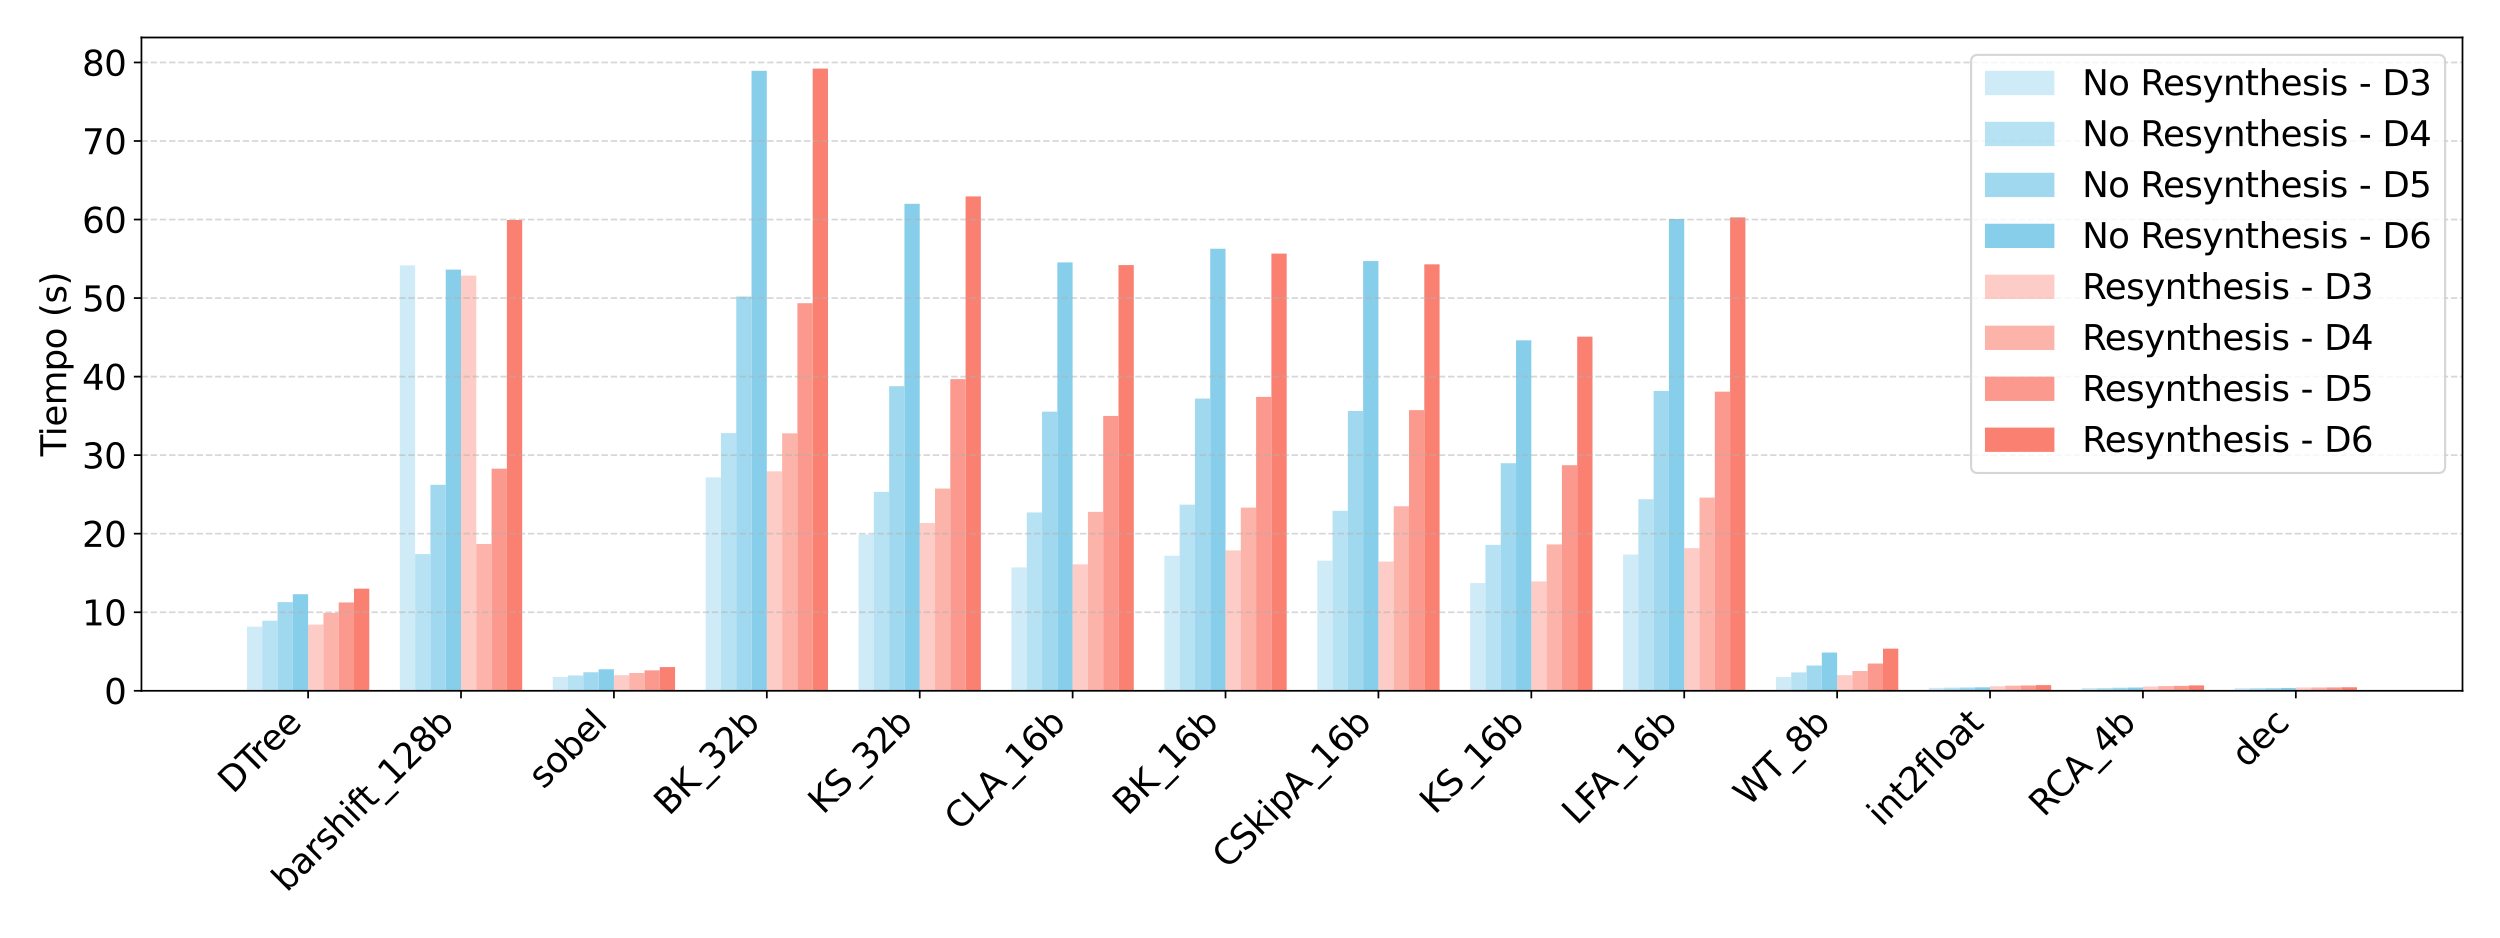 <?xml version="1.0" encoding="utf-8" standalone="no"?>
<!DOCTYPE svg PUBLIC "-//W3C//DTD SVG 1.1//EN"
  "http://www.w3.org/Graphics/SVG/1.1/DTD/svg11.dtd">
<svg xmlns:xlink="http://www.w3.org/1999/xlink" width="1152pt" height="432pt" viewBox="0 0 1152 432" xmlns="http://www.w3.org/2000/svg" version="1.1">
 <defs>
  <style type="text/css">*{stroke-linejoin: round; stroke-linecap: butt}</style>
 </defs>
 <g id="figure_1">
  <g id="patch_1">
   <path d="M 0 432 
L 1152 432 
L 1152 0 
L 0 0 
z
" style="fill: #ffffff"/>
  </g>
  <g id="axes_1">
   <g id="patch_2">
    <path d="M 65.18 318.306 
L 1134.72 318.306 
L 1134.72 17.28 
L 65.18 17.28 
z
" style="fill: #ffffff"/>
   </g>
   <g id="patch_3">
    <path d="M 113.795 318.306 
L 120.841 318.306 
L 120.841 288.752 
L 113.795 288.752 
z
" clip-path="url(#pe723ec96b0)" style="fill: #87ceeb; opacity: 0.4"/>
   </g>
   <g id="patch_4">
    <path d="M 184.253 318.306 
L 191.298 318.306 
L 191.298 122.283 
L 184.253 122.283 
z
" clip-path="url(#pe723ec96b0)" style="fill: #87ceeb; opacity: 0.4"/>
   </g>
   <g id="patch_5">
    <path d="M 254.71 318.306 
L 261.756 318.306 
L 261.756 311.932 
L 254.71 311.932 
z
" clip-path="url(#pe723ec96b0)" style="fill: #87ceeb; opacity: 0.4"/>
   </g>
   <g id="patch_6">
    <path d="M 325.167 318.306 
L 332.213 318.306 
L 332.213 219.944 
L 325.167 219.944 
z
" clip-path="url(#pe723ec96b0)" style="fill: #87ceeb; opacity: 0.4"/>
   </g>
   <g id="patch_7">
    <path d="M 395.624 318.306 
L 402.67 318.306 
L 402.67 246.306 
L 395.624 246.306 
z
" clip-path="url(#pe723ec96b0)" style="fill: #87ceeb; opacity: 0.4"/>
   </g>
   <g id="patch_8">
    <path d="M 466.081 318.306 
L 473.127 318.306 
L 473.127 261.449 
L 466.081 261.449 
z
" clip-path="url(#pe723ec96b0)" style="fill: #87ceeb; opacity: 0.4"/>
   </g>
   <g id="patch_9">
    <path d="M 536.539 318.306 
L 543.584 318.306 
L 543.584 256.068 
L 536.539 256.068 
z
" clip-path="url(#pe723ec96b0)" style="fill: #87ceeb; opacity: 0.4"/>
   </g>
   <g id="patch_10">
    <path d="M 606.996 318.306 
L 614.041 318.306 
L 614.041 258.37 
L 606.996 258.37 
z
" clip-path="url(#pe723ec96b0)" style="fill: #87ceeb; opacity: 0.4"/>
   </g>
   <g id="patch_11">
    <path d="M 677.453 318.306 
L 684.499 318.306 
L 684.499 268.69 
L 677.453 268.69 
z
" clip-path="url(#pe723ec96b0)" style="fill: #87ceeb; opacity: 0.4"/>
   </g>
   <g id="patch_12">
    <path d="M 747.91 318.306 
L 754.956 318.306 
L 754.956 255.529 
L 747.91 255.529 
z
" clip-path="url(#pe723ec96b0)" style="fill: #87ceeb; opacity: 0.4"/>
   </g>
   <g id="patch_13">
    <path d="M 818.367 318.306 
L 825.413 318.306 
L 825.413 312.007 
L 818.367 312.007 
z
" clip-path="url(#pe723ec96b0)" style="fill: #87ceeb; opacity: 0.4"/>
   </g>
   <g id="patch_14">
    <path d="M 888.824 318.306 
L 895.87 318.306 
L 895.87 316.959 
L 888.824 316.959 
z
" clip-path="url(#pe723ec96b0)" style="fill: #87ceeb; opacity: 0.4"/>
   </g>
   <g id="patch_15">
    <path d="M 959.282 318.306 
L 966.327 318.306 
L 966.327 317.055 
L 959.282 317.055 
z
" clip-path="url(#pe723ec96b0)" style="fill: #87ceeb; opacity: 0.4"/>
   </g>
   <g id="patch_16">
    <path d="M 1029.739 318.306 
L 1036.785 318.306 
L 1036.785 317.106 
L 1029.739 317.106 
z
" clip-path="url(#pe723ec96b0)" style="fill: #87ceeb; opacity: 0.4"/>
   </g>
   <g id="patch_17">
    <path d="M 120.841 318.306 
L 127.887 318.306 
L 127.887 286.048 
L 120.841 286.048 
z
" clip-path="url(#pe723ec96b0)" style="fill: #87ceeb; opacity: 0.6"/>
   </g>
   <g id="patch_18">
    <path d="M 191.298 318.306 
L 198.344 318.306 
L 198.344 255.3 
L 191.298 255.3 
z
" clip-path="url(#pe723ec96b0)" style="fill: #87ceeb; opacity: 0.6"/>
   </g>
   <g id="patch_19">
    <path d="M 261.756 318.306 
L 268.801 318.306 
L 268.801 311.257 
L 261.756 311.257 
z
" clip-path="url(#pe723ec96b0)" style="fill: #87ceeb; opacity: 0.6"/>
   </g>
   <g id="patch_20">
    <path d="M 332.213 318.306 
L 339.258 318.306 
L 339.258 199.568 
L 332.213 199.568 
z
" clip-path="url(#pe723ec96b0)" style="fill: #87ceeb; opacity: 0.6"/>
   </g>
   <g id="patch_21">
    <path d="M 402.67 318.306 
L 409.716 318.306 
L 409.716 226.657 
L 402.67 226.657 
z
" clip-path="url(#pe723ec96b0)" style="fill: #87ceeb; opacity: 0.6"/>
   </g>
   <g id="patch_22">
    <path d="M 473.127 318.306 
L 480.173 318.306 
L 480.173 236.134 
L 473.127 236.134 
z
" clip-path="url(#pe723ec96b0)" style="fill: #87ceeb; opacity: 0.6"/>
   </g>
   <g id="patch_23">
    <path d="M 543.584 318.306 
L 550.63 318.306 
L 550.63 232.551 
L 543.584 232.551 
z
" clip-path="url(#pe723ec96b0)" style="fill: #87ceeb; opacity: 0.6"/>
   </g>
   <g id="patch_24">
    <path d="M 614.041 318.306 
L 621.087 318.306 
L 621.087 235.362 
L 614.041 235.362 
z
" clip-path="url(#pe723ec96b0)" style="fill: #87ceeb; opacity: 0.6"/>
   </g>
   <g id="patch_25">
    <path d="M 684.499 318.306 
L 691.544 318.306 
L 691.544 251.079 
L 684.499 251.079 
z
" clip-path="url(#pe723ec96b0)" style="fill: #87ceeb; opacity: 0.6"/>
   </g>
   <g id="patch_26">
    <path d="M 754.956 318.306 
L 762.002 318.306 
L 762.002 230.023 
L 754.956 230.023 
z
" clip-path="url(#pe723ec96b0)" style="fill: #87ceeb; opacity: 0.6"/>
   </g>
   <g id="patch_27">
    <path d="M 825.413 318.306 
L 832.459 318.306 
L 832.459 309.831 
L 825.413 309.831 
z
" clip-path="url(#pe723ec96b0)" style="fill: #87ceeb; opacity: 0.6"/>
   </g>
   <g id="patch_28">
    <path d="M 895.87 318.306 
L 902.916 318.306 
L 902.916 316.886 
L 895.87 316.886 
z
" clip-path="url(#pe723ec96b0)" style="fill: #87ceeb; opacity: 0.6"/>
   </g>
   <g id="patch_29">
    <path d="M 966.327 318.306 
L 973.373 318.306 
L 973.373 317.034 
L 966.327 317.034 
z
" clip-path="url(#pe723ec96b0)" style="fill: #87ceeb; opacity: 0.6"/>
   </g>
   <g id="patch_30">
    <path d="M 1036.785 318.306 
L 1043.83 318.306 
L 1043.83 317.106 
L 1036.785 317.106 
z
" clip-path="url(#pe723ec96b0)" style="fill: #87ceeb; opacity: 0.6"/>
   </g>
   <g id="patch_31">
    <path d="M 127.887 318.306 
L 134.933 318.306 
L 134.933 277.468 
L 127.887 277.468 
z
" clip-path="url(#pe723ec96b0)" style="fill: #87ceeb; opacity: 0.8"/>
   </g>
   <g id="patch_32">
    <path d="M 198.344 318.306 
L 205.39 318.306 
L 205.39 223.381 
L 198.344 223.381 
z
" clip-path="url(#pe723ec96b0)" style="fill: #87ceeb; opacity: 0.8"/>
   </g>
   <g id="patch_33">
    <path d="M 268.801 318.306 
L 275.847 318.306 
L 275.847 309.782 
L 268.801 309.782 
z
" clip-path="url(#pe723ec96b0)" style="fill: #87ceeb; opacity: 0.8"/>
   </g>
   <g id="patch_34">
    <path d="M 339.258 318.306 
L 346.304 318.306 
L 346.304 136.658 
L 339.258 136.658 
z
" clip-path="url(#pe723ec96b0)" style="fill: #87ceeb; opacity: 0.8"/>
   </g>
   <g id="patch_35">
    <path d="M 409.716 318.306 
L 416.761 318.306 
L 416.761 177.969 
L 409.716 177.969 
z
" clip-path="url(#pe723ec96b0)" style="fill: #87ceeb; opacity: 0.8"/>
   </g>
   <g id="patch_36">
    <path d="M 480.173 318.306 
L 487.219 318.306 
L 487.219 189.692 
L 480.173 189.692 
z
" clip-path="url(#pe723ec96b0)" style="fill: #87ceeb; opacity: 0.8"/>
   </g>
   <g id="patch_37">
    <path d="M 550.63 318.306 
L 557.676 318.306 
L 557.676 183.676 
L 550.63 183.676 
z
" clip-path="url(#pe723ec96b0)" style="fill: #87ceeb; opacity: 0.8"/>
   </g>
   <g id="patch_38">
    <path d="M 621.087 318.306 
L 628.133 318.306 
L 628.133 189.39 
L 621.087 189.39 
z
" clip-path="url(#pe723ec96b0)" style="fill: #87ceeb; opacity: 0.8"/>
   </g>
   <g id="patch_39">
    <path d="M 691.544 318.306 
L 698.59 318.306 
L 698.59 213.456 
L 691.544 213.456 
z
" clip-path="url(#pe723ec96b0)" style="fill: #87ceeb; opacity: 0.8"/>
   </g>
   <g id="patch_40">
    <path d="M 762.002 318.306 
L 769.047 318.306 
L 769.047 180.173 
L 762.002 180.173 
z
" clip-path="url(#pe723ec96b0)" style="fill: #87ceeb; opacity: 0.8"/>
   </g>
   <g id="patch_41">
    <path d="M 832.459 318.306 
L 839.504 318.306 
L 839.504 306.677 
L 832.459 306.677 
z
" clip-path="url(#pe723ec96b0)" style="fill: #87ceeb; opacity: 0.8"/>
   </g>
   <g id="patch_42">
    <path d="M 902.916 318.306 
L 909.962 318.306 
L 909.962 316.815 
L 902.916 316.815 
z
" clip-path="url(#pe723ec96b0)" style="fill: #87ceeb; opacity: 0.8"/>
   </g>
   <g id="patch_43">
    <path d="M 973.373 318.306 
L 980.419 318.306 
L 980.419 316.895 
L 973.373 316.895 
z
" clip-path="url(#pe723ec96b0)" style="fill: #87ceeb; opacity: 0.8"/>
   </g>
   <g id="patch_44">
    <path d="M 1043.83 318.306 
L 1050.876 318.306 
L 1050.876 317.082 
L 1043.83 317.082 
z
" clip-path="url(#pe723ec96b0)" style="fill: #87ceeb; opacity: 0.8"/>
   </g>
   <g id="patch_45">
    <path d="M 134.933 318.306 
L 141.978 318.306 
L 141.978 273.822 
L 134.933 273.822 
z
" clip-path="url(#pe723ec96b0)" style="fill: #87ceeb"/>
   </g>
   <g id="patch_46">
    <path d="M 205.39 318.306 
L 212.436 318.306 
L 212.436 124.22 
L 205.39 124.22 
z
" clip-path="url(#pe723ec96b0)" style="fill: #87ceeb"/>
   </g>
   <g id="patch_47">
    <path d="M 275.847 318.306 
L 282.893 318.306 
L 282.893 308.389 
L 275.847 308.389 
z
" clip-path="url(#pe723ec96b0)" style="fill: #87ceeb"/>
   </g>
   <g id="patch_48">
    <path d="M 346.304 318.306 
L 353.35 318.306 
L 353.35 32.61 
L 346.304 32.61 
z
" clip-path="url(#pe723ec96b0)" style="fill: #87ceeb"/>
   </g>
   <g id="patch_49">
    <path d="M 416.761 318.306 
L 423.807 318.306 
L 423.807 93.904 
L 416.761 93.904 
z
" clip-path="url(#pe723ec96b0)" style="fill: #87ceeb"/>
   </g>
   <g id="patch_50">
    <path d="M 487.219 318.306 
L 494.264 318.306 
L 494.264 120.904 
L 487.219 120.904 
z
" clip-path="url(#pe723ec96b0)" style="fill: #87ceeb"/>
   </g>
   <g id="patch_51">
    <path d="M 557.676 318.306 
L 564.721 318.306 
L 564.721 114.604 
L 557.676 114.604 
z
" clip-path="url(#pe723ec96b0)" style="fill: #87ceeb"/>
   </g>
   <g id="patch_52">
    <path d="M 628.133 318.306 
L 635.179 318.306 
L 635.179 120.294 
L 628.133 120.294 
z
" clip-path="url(#pe723ec96b0)" style="fill: #87ceeb"/>
   </g>
   <g id="patch_53">
    <path d="M 698.59 318.306 
L 705.636 318.306 
L 705.636 156.81 
L 698.59 156.81 
z
" clip-path="url(#pe723ec96b0)" style="fill: #87ceeb"/>
   </g>
   <g id="patch_54">
    <path d="M 769.047 318.306 
L 776.093 318.306 
L 776.093 100.922 
L 769.047 100.922 
z
" clip-path="url(#pe723ec96b0)" style="fill: #87ceeb"/>
   </g>
   <g id="patch_55">
    <path d="M 839.504 318.306 
L 846.55 318.306 
L 846.55 300.69 
L 839.504 300.69 
z
" clip-path="url(#pe723ec96b0)" style="fill: #87ceeb"/>
   </g>
   <g id="patch_56">
    <path d="M 909.962 318.306 
L 917.007 318.306 
L 917.007 316.714 
L 909.962 316.714 
z
" clip-path="url(#pe723ec96b0)" style="fill: #87ceeb"/>
   </g>
   <g id="patch_57">
    <path d="M 980.419 318.306 
L 987.464 318.306 
L 987.464 316.82 
L 980.419 316.82 
z
" clip-path="url(#pe723ec96b0)" style="fill: #87ceeb"/>
   </g>
   <g id="patch_58">
    <path d="M 1050.876 318.306 
L 1057.922 318.306 
L 1057.922 317.015 
L 1050.876 317.015 
z
" clip-path="url(#pe723ec96b0)" style="fill: #87ceeb"/>
   </g>
   <g id="patch_59">
    <path d="M 141.978 318.306 
L 149.024 318.306 
L 149.024 287.817 
L 141.978 287.817 
z
" clip-path="url(#pe723ec96b0)" style="fill: #fa8072; opacity: 0.4"/>
   </g>
   <g id="patch_60">
    <path d="M 212.436 318.306 
L 219.481 318.306 
L 219.481 127.009 
L 212.436 127.009 
z
" clip-path="url(#pe723ec96b0)" style="fill: #fa8072; opacity: 0.4"/>
   </g>
   <g id="patch_61">
    <path d="M 282.893 318.306 
L 289.938 318.306 
L 289.938 311.147 
L 282.893 311.147 
z
" clip-path="url(#pe723ec96b0)" style="fill: #fa8072; opacity: 0.4"/>
   </g>
   <g id="patch_62">
    <path d="M 353.35 318.306 
L 360.396 318.306 
L 360.396 217.177 
L 353.35 217.177 
z
" clip-path="url(#pe723ec96b0)" style="fill: #fa8072; opacity: 0.4"/>
   </g>
   <g id="patch_63">
    <path d="M 423.807 318.306 
L 430.853 318.306 
L 430.853 240.986 
L 423.807 240.986 
z
" clip-path="url(#pe723ec96b0)" style="fill: #fa8072; opacity: 0.4"/>
   </g>
   <g id="patch_64">
    <path d="M 494.264 318.306 
L 501.31 318.306 
L 501.31 260.042 
L 494.264 260.042 
z
" clip-path="url(#pe723ec96b0)" style="fill: #fa8072; opacity: 0.4"/>
   </g>
   <g id="patch_65">
    <path d="M 564.721 318.306 
L 571.767 318.306 
L 571.767 253.614 
L 564.721 253.614 
z
" clip-path="url(#pe723ec96b0)" style="fill: #fa8072; opacity: 0.4"/>
   </g>
   <g id="patch_66">
    <path d="M 635.179 318.306 
L 642.224 318.306 
L 642.224 258.781 
L 635.179 258.781 
z
" clip-path="url(#pe723ec96b0)" style="fill: #fa8072; opacity: 0.4"/>
   </g>
   <g id="patch_67">
    <path d="M 705.636 318.306 
L 712.681 318.306 
L 712.681 267.904 
L 705.636 267.904 
z
" clip-path="url(#pe723ec96b0)" style="fill: #fa8072; opacity: 0.4"/>
   </g>
   <g id="patch_68">
    <path d="M 776.093 318.306 
L 783.139 318.306 
L 783.139 252.567 
L 776.093 252.567 
z
" clip-path="url(#pe723ec96b0)" style="fill: #fa8072; opacity: 0.4"/>
   </g>
   <g id="patch_69">
    <path d="M 846.55 318.306 
L 853.596 318.306 
L 853.596 311.091 
L 846.55 311.091 
z
" clip-path="url(#pe723ec96b0)" style="fill: #fa8072; opacity: 0.4"/>
   </g>
   <g id="patch_70">
    <path d="M 917.007 318.306 
L 924.053 318.306 
L 924.053 316.216 
L 917.007 316.216 
z
" clip-path="url(#pe723ec96b0)" style="fill: #fa8072; opacity: 0.4"/>
   </g>
   <g id="patch_71">
    <path d="M 987.464 318.306 
L 994.51 318.306 
L 994.51 316.352 
L 987.464 316.352 
z
" clip-path="url(#pe723ec96b0)" style="fill: #fa8072; opacity: 0.4"/>
   </g>
   <g id="patch_72">
    <path d="M 1057.922 318.306 
L 1064.967 318.306 
L 1064.967 316.794 
L 1057.922 316.794 
z
" clip-path="url(#pe723ec96b0)" style="fill: #fa8072; opacity: 0.4"/>
   </g>
   <g id="patch_73">
    <path d="M 149.024 318.306 
L 156.07 318.306 
L 156.07 282.448 
L 149.024 282.448 
z
" clip-path="url(#pe723ec96b0)" style="fill: #fa8072; opacity: 0.6"/>
   </g>
   <g id="patch_74">
    <path d="M 219.481 318.306 
L 226.527 318.306 
L 226.527 250.661 
L 219.481 250.661 
z
" clip-path="url(#pe723ec96b0)" style="fill: #fa8072; opacity: 0.6"/>
   </g>
   <g id="patch_75">
    <path d="M 289.938 318.306 
L 296.984 318.306 
L 296.984 310.133 
L 289.938 310.133 
z
" clip-path="url(#pe723ec96b0)" style="fill: #fa8072; opacity: 0.6"/>
   </g>
   <g id="patch_76">
    <path d="M 360.396 318.306 
L 367.441 318.306 
L 367.441 199.667 
L 360.396 199.667 
z
" clip-path="url(#pe723ec96b0)" style="fill: #fa8072; opacity: 0.6"/>
   </g>
   <g id="patch_77">
    <path d="M 430.853 318.306 
L 437.898 318.306 
L 437.898 225.11 
L 430.853 225.11 
z
" clip-path="url(#pe723ec96b0)" style="fill: #fa8072; opacity: 0.6"/>
   </g>
   <g id="patch_78">
    <path d="M 501.31 318.306 
L 508.356 318.306 
L 508.356 235.882 
L 501.31 235.882 
z
" clip-path="url(#pe723ec96b0)" style="fill: #fa8072; opacity: 0.6"/>
   </g>
   <g id="patch_79">
    <path d="M 571.767 318.306 
L 578.813 318.306 
L 578.813 233.895 
L 571.767 233.895 
z
" clip-path="url(#pe723ec96b0)" style="fill: #fa8072; opacity: 0.6"/>
   </g>
   <g id="patch_80">
    <path d="M 642.224 318.306 
L 649.27 318.306 
L 649.27 233.278 
L 642.224 233.278 
z
" clip-path="url(#pe723ec96b0)" style="fill: #fa8072; opacity: 0.6"/>
   </g>
   <g id="patch_81">
    <path d="M 712.681 318.306 
L 719.727 318.306 
L 719.727 250.869 
L 712.681 250.869 
z
" clip-path="url(#pe723ec96b0)" style="fill: #fa8072; opacity: 0.6"/>
   </g>
   <g id="patch_82">
    <path d="M 783.139 318.306 
L 790.184 318.306 
L 790.184 229.298 
L 783.139 229.298 
z
" clip-path="url(#pe723ec96b0)" style="fill: #fa8072; opacity: 0.6"/>
   </g>
   <g id="patch_83">
    <path d="M 853.596 318.306 
L 860.642 318.306 
L 860.642 309.189 
L 853.596 309.189 
z
" clip-path="url(#pe723ec96b0)" style="fill: #fa8072; opacity: 0.6"/>
   </g>
   <g id="patch_84">
    <path d="M 924.053 318.306 
L 931.099 318.306 
L 931.099 315.945 
L 924.053 315.945 
z
" clip-path="url(#pe723ec96b0)" style="fill: #fa8072; opacity: 0.6"/>
   </g>
   <g id="patch_85">
    <path d="M 994.51 318.306 
L 1001.556 318.306 
L 1001.556 316.13 
L 994.51 316.13 
z
" clip-path="url(#pe723ec96b0)" style="fill: #fa8072; opacity: 0.6"/>
   </g>
   <g id="patch_86">
    <path d="M 1064.967 318.306 
L 1072.013 318.306 
L 1072.013 316.774 
L 1064.967 316.774 
z
" clip-path="url(#pe723ec96b0)" style="fill: #fa8072; opacity: 0.6"/>
   </g>
   <g id="patch_87">
    <path d="M 156.07 318.306 
L 163.115 318.306 
L 163.115 277.626 
L 156.07 277.626 
z
" clip-path="url(#pe723ec96b0)" style="fill: #fa8072; opacity: 0.8"/>
   </g>
   <g id="patch_88">
    <path d="M 226.527 318.306 
L 233.573 318.306 
L 233.573 215.957 
L 226.527 215.957 
z
" clip-path="url(#pe723ec96b0)" style="fill: #fa8072; opacity: 0.8"/>
   </g>
   <g id="patch_89">
    <path d="M 296.984 318.306 
L 304.03 318.306 
L 304.03 308.891 
L 296.984 308.891 
z
" clip-path="url(#pe723ec96b0)" style="fill: #fa8072; opacity: 0.8"/>
   </g>
   <g id="patch_90">
    <path d="M 367.441 318.306 
L 374.487 318.306 
L 374.487 139.724 
L 367.441 139.724 
z
" clip-path="url(#pe723ec96b0)" style="fill: #fa8072; opacity: 0.8"/>
   </g>
   <g id="patch_91">
    <path d="M 437.898 318.306 
L 444.944 318.306 
L 444.944 174.702 
L 437.898 174.702 
z
" clip-path="url(#pe723ec96b0)" style="fill: #fa8072; opacity: 0.8"/>
   </g>
   <g id="patch_92">
    <path d="M 508.356 318.306 
L 515.401 318.306 
L 515.401 191.649 
L 508.356 191.649 
z
" clip-path="url(#pe723ec96b0)" style="fill: #fa8072; opacity: 0.8"/>
   </g>
   <g id="patch_93">
    <path d="M 578.813 318.306 
L 585.859 318.306 
L 585.859 182.891 
L 578.813 182.891 
z
" clip-path="url(#pe723ec96b0)" style="fill: #fa8072; opacity: 0.8"/>
   </g>
   <g id="patch_94">
    <path d="M 649.27 318.306 
L 656.316 318.306 
L 656.316 188.988 
L 649.27 188.988 
z
" clip-path="url(#pe723ec96b0)" style="fill: #fa8072; opacity: 0.8"/>
   </g>
   <g id="patch_95">
    <path d="M 719.727 318.306 
L 726.773 318.306 
L 726.773 214.362 
L 719.727 214.362 
z
" clip-path="url(#pe723ec96b0)" style="fill: #fa8072; opacity: 0.8"/>
   </g>
   <g id="patch_96">
    <path d="M 790.184 318.306 
L 797.23 318.306 
L 797.23 180.474 
L 790.184 180.474 
z
" clip-path="url(#pe723ec96b0)" style="fill: #fa8072; opacity: 0.8"/>
   </g>
   <g id="patch_97">
    <path d="M 860.642 318.306 
L 867.687 318.306 
L 867.687 305.759 
L 860.642 305.759 
z
" clip-path="url(#pe723ec96b0)" style="fill: #fa8072; opacity: 0.8"/>
   </g>
   <g id="patch_98">
    <path d="M 931.099 318.306 
L 938.144 318.306 
L 938.144 315.876 
L 931.099 315.876 
z
" clip-path="url(#pe723ec96b0)" style="fill: #fa8072; opacity: 0.8"/>
   </g>
   <g id="patch_99">
    <path d="M 1001.556 318.306 
L 1008.602 318.306 
L 1008.602 316.049 
L 1001.556 316.049 
z
" clip-path="url(#pe723ec96b0)" style="fill: #fa8072; opacity: 0.8"/>
   </g>
   <g id="patch_100">
    <path d="M 1072.013 318.306 
L 1079.059 318.306 
L 1079.059 316.758 
L 1072.013 316.758 
z
" clip-path="url(#pe723ec96b0)" style="fill: #fa8072; opacity: 0.8"/>
   </g>
   <g id="patch_101">
    <path d="M 163.115 318.306 
L 170.161 318.306 
L 170.161 271.259 
L 163.115 271.259 
z
" clip-path="url(#pe723ec96b0)" style="fill: #fa8072"/>
   </g>
   <g id="patch_102">
    <path d="M 233.573 318.306 
L 240.618 318.306 
L 240.618 101.374 
L 233.573 101.374 
z
" clip-path="url(#pe723ec96b0)" style="fill: #fa8072"/>
   </g>
   <g id="patch_103">
    <path d="M 304.03 318.306 
L 311.076 318.306 
L 311.076 307.375 
L 304.03 307.375 
z
" clip-path="url(#pe723ec96b0)" style="fill: #fa8072"/>
   </g>
   <g id="patch_104">
    <path d="M 374.487 318.306 
L 381.533 318.306 
L 381.533 31.615 
L 374.487 31.615 
z
" clip-path="url(#pe723ec96b0)" style="fill: #fa8072"/>
   </g>
   <g id="patch_105">
    <path d="M 444.944 318.306 
L 451.99 318.306 
L 451.99 90.51 
L 444.944 90.51 
z
" clip-path="url(#pe723ec96b0)" style="fill: #fa8072"/>
   </g>
   <g id="patch_106">
    <path d="M 515.401 318.306 
L 522.447 318.306 
L 522.447 122.153 
L 515.401 122.153 
z
" clip-path="url(#pe723ec96b0)" style="fill: #fa8072"/>
   </g>
   <g id="patch_107">
    <path d="M 585.859 318.306 
L 592.904 318.306 
L 592.904 116.845 
L 585.859 116.845 
z
" clip-path="url(#pe723ec96b0)" style="fill: #fa8072"/>
   </g>
   <g id="patch_108">
    <path d="M 656.316 318.306 
L 663.361 318.306 
L 663.361 121.796 
L 656.316 121.796 
z
" clip-path="url(#pe723ec96b0)" style="fill: #fa8072"/>
   </g>
   <g id="patch_109">
    <path d="M 726.773 318.306 
L 733.819 318.306 
L 733.819 155.133 
L 726.773 155.133 
z
" clip-path="url(#pe723ec96b0)" style="fill: #fa8072"/>
   </g>
   <g id="patch_110">
    <path d="M 797.23 318.306 
L 804.276 318.306 
L 804.276 100.178 
L 797.23 100.178 
z
" clip-path="url(#pe723ec96b0)" style="fill: #fa8072"/>
   </g>
   <g id="patch_111">
    <path d="M 867.687 318.306 
L 874.733 318.306 
L 874.733 298.903 
L 867.687 298.903 
z
" clip-path="url(#pe723ec96b0)" style="fill: #fa8072"/>
   </g>
   <g id="patch_112">
    <path d="M 938.144 318.306 
L 945.19 318.306 
L 945.19 315.717 
L 938.144 315.717 
z
" clip-path="url(#pe723ec96b0)" style="fill: #fa8072"/>
   </g>
   <g id="patch_113">
    <path d="M 1008.602 318.306 
L 1015.647 318.306 
L 1015.647 315.837 
L 1008.602 315.837 
z
" clip-path="url(#pe723ec96b0)" style="fill: #fa8072"/>
   </g>
   <g id="patch_114">
    <path d="M 1079.059 318.306 
L 1086.105 318.306 
L 1086.105 316.677 
L 1079.059 316.677 
z
" clip-path="url(#pe723ec96b0)" style="fill: #fa8072"/>
   </g>
   <g id="matplotlib.axis_1">
    <g id="xtick_1">
     <g id="line2d_1">
      <defs>
       <path id="mf2cf0d62b4" d="M 0 0 
L 0 3.5 
" style="stroke: #000000; stroke-width: 0.8"/>
      </defs>
      <g>
       <use xlink:href="#mf2cf0d62b4" x="141.978" y="318.306" style="stroke: #000000; stroke-width: 0.8"/>
      </g>
     </g>
     <g id="text_1">
      <!-- DTree -->
      <g transform="translate(107.353 366.175) rotate(-45) scale(0.16 -0.16)">
       <defs>
        <path id="DejaVuSans-44" d="M 1259 4147 
L 1259 519 
L 2022 519 
Q 2988 519 3436 956 
Q 3884 1394 3884 2338 
Q 3884 3275 3436 3711 
Q 2988 4147 2022 4147 
L 1259 4147 
z
M 628 4666 
L 1925 4666 
Q 3281 4666 3915 4102 
Q 4550 3538 4550 2338 
Q 4550 1131 3912 565 
Q 3275 0 1925 0 
L 628 0 
L 628 4666 
z
" transform="scale(0.016)"/>
        <path id="DejaVuSans-54" d="M -19 4666 
L 3928 4666 
L 3928 4134 
L 2272 4134 
L 2272 0 
L 1638 0 
L 1638 4134 
L -19 4134 
L -19 4666 
z
" transform="scale(0.016)"/>
        <path id="DejaVuSans-72" d="M 2631 2963 
Q 2534 3019 2420 3045 
Q 2306 3072 2169 3072 
Q 1681 3072 1420 2755 
Q 1159 2438 1159 1844 
L 1159 0 
L 581 0 
L 581 3500 
L 1159 3500 
L 1159 2956 
Q 1341 3275 1631 3429 
Q 1922 3584 2338 3584 
Q 2397 3584 2469 3576 
Q 2541 3569 2628 3553 
L 2631 2963 
z
" transform="scale(0.016)"/>
        <path id="DejaVuSans-65" d="M 3597 1894 
L 3597 1613 
L 953 1613 
Q 991 1019 1311 708 
Q 1631 397 2203 397 
Q 2534 397 2845 478 
Q 3156 559 3463 722 
L 3463 178 
Q 3153 47 2828 -22 
Q 2503 -91 2169 -91 
Q 1331 -91 842 396 
Q 353 884 353 1716 
Q 353 2575 817 3079 
Q 1281 3584 2069 3584 
Q 2775 3584 3186 3129 
Q 3597 2675 3597 1894 
z
M 3022 2063 
Q 3016 2534 2758 2815 
Q 2500 3097 2075 3097 
Q 1594 3097 1305 2825 
Q 1016 2553 972 2059 
L 3022 2063 
z
" transform="scale(0.016)"/>
       </defs>
       <use xlink:href="#DejaVuSans-44"/>
       <use xlink:href="#DejaVuSans-54" transform="translate(77.002 0)"/>
       <use xlink:href="#DejaVuSans-72" transform="translate(123.336 0)"/>
       <use xlink:href="#DejaVuSans-65" transform="translate(162.199 0)"/>
       <use xlink:href="#DejaVuSans-65" transform="translate(223.723 0)"/>
      </g>
     </g>
    </g>
    <g id="xtick_2">
     <g id="line2d_2">
      <g>
       <use xlink:href="#mf2cf0d62b4" x="212.436" y="318.306" style="stroke: #000000; stroke-width: 0.8"/>
      </g>
     </g>
     <g id="text_2">
      <!-- barshift_128b -->
      <g transform="translate(132.14 411.531) rotate(-45) scale(0.16 -0.16)">
       <defs>
        <path id="DejaVuSans-62" d="M 3116 1747 
Q 3116 2381 2855 2742 
Q 2594 3103 2138 3103 
Q 1681 3103 1420 2742 
Q 1159 2381 1159 1747 
Q 1159 1113 1420 752 
Q 1681 391 2138 391 
Q 2594 391 2855 752 
Q 3116 1113 3116 1747 
z
M 1159 2969 
Q 1341 3281 1617 3432 
Q 1894 3584 2278 3584 
Q 2916 3584 3314 3078 
Q 3713 2572 3713 1747 
Q 3713 922 3314 415 
Q 2916 -91 2278 -91 
Q 1894 -91 1617 61 
Q 1341 213 1159 525 
L 1159 0 
L 581 0 
L 581 4863 
L 1159 4863 
L 1159 2969 
z
" transform="scale(0.016)"/>
        <path id="DejaVuSans-61" d="M 2194 1759 
Q 1497 1759 1228 1600 
Q 959 1441 959 1056 
Q 959 750 1161 570 
Q 1363 391 1709 391 
Q 2188 391 2477 730 
Q 2766 1069 2766 1631 
L 2766 1759 
L 2194 1759 
z
M 3341 1997 
L 3341 0 
L 2766 0 
L 2766 531 
Q 2569 213 2275 61 
Q 1981 -91 1556 -91 
Q 1019 -91 701 211 
Q 384 513 384 1019 
Q 384 1609 779 1909 
Q 1175 2209 1959 2209 
L 2766 2209 
L 2766 2266 
Q 2766 2663 2505 2880 
Q 2244 3097 1772 3097 
Q 1472 3097 1187 3025 
Q 903 2953 641 2809 
L 641 3341 
Q 956 3463 1253 3523 
Q 1550 3584 1831 3584 
Q 2591 3584 2966 3190 
Q 3341 2797 3341 1997 
z
" transform="scale(0.016)"/>
        <path id="DejaVuSans-73" d="M 2834 3397 
L 2834 2853 
Q 2591 2978 2328 3040 
Q 2066 3103 1784 3103 
Q 1356 3103 1142 2972 
Q 928 2841 928 2578 
Q 928 2378 1081 2264 
Q 1234 2150 1697 2047 
L 1894 2003 
Q 2506 1872 2764 1633 
Q 3022 1394 3022 966 
Q 3022 478 2636 193 
Q 2250 -91 1575 -91 
Q 1294 -91 989 -36 
Q 684 19 347 128 
L 347 722 
Q 666 556 975 473 
Q 1284 391 1588 391 
Q 1994 391 2212 530 
Q 2431 669 2431 922 
Q 2431 1156 2273 1281 
Q 2116 1406 1581 1522 
L 1381 1569 
Q 847 1681 609 1914 
Q 372 2147 372 2553 
Q 372 3047 722 3315 
Q 1072 3584 1716 3584 
Q 2034 3584 2315 3537 
Q 2597 3491 2834 3397 
z
" transform="scale(0.016)"/>
        <path id="DejaVuSans-68" d="M 3513 2113 
L 3513 0 
L 2938 0 
L 2938 2094 
Q 2938 2591 2744 2837 
Q 2550 3084 2163 3084 
Q 1697 3084 1428 2787 
Q 1159 2491 1159 1978 
L 1159 0 
L 581 0 
L 581 4863 
L 1159 4863 
L 1159 2956 
Q 1366 3272 1645 3428 
Q 1925 3584 2291 3584 
Q 2894 3584 3203 3211 
Q 3513 2838 3513 2113 
z
" transform="scale(0.016)"/>
        <path id="DejaVuSans-69" d="M 603 3500 
L 1178 3500 
L 1178 0 
L 603 0 
L 603 3500 
z
M 603 4863 
L 1178 4863 
L 1178 4134 
L 603 4134 
L 603 4863 
z
" transform="scale(0.016)"/>
        <path id="DejaVuSans-66" d="M 2375 4863 
L 2375 4384 
L 1825 4384 
Q 1516 4384 1395 4259 
Q 1275 4134 1275 3809 
L 1275 3500 
L 2222 3500 
L 2222 3053 
L 1275 3053 
L 1275 0 
L 697 0 
L 697 3053 
L 147 3053 
L 147 3500 
L 697 3500 
L 697 3744 
Q 697 4328 969 4595 
Q 1241 4863 1831 4863 
L 2375 4863 
z
" transform="scale(0.016)"/>
        <path id="DejaVuSans-74" d="M 1172 4494 
L 1172 3500 
L 2356 3500 
L 2356 3053 
L 1172 3053 
L 1172 1153 
Q 1172 725 1289 603 
Q 1406 481 1766 481 
L 2356 481 
L 2356 0 
L 1766 0 
Q 1100 0 847 248 
Q 594 497 594 1153 
L 594 3053 
L 172 3053 
L 172 3500 
L 594 3500 
L 594 4494 
L 1172 4494 
z
" transform="scale(0.016)"/>
        <path id="DejaVuSans-5f" d="M 3263 -1063 
L 3263 -1509 
L -63 -1509 
L -63 -1063 
L 3263 -1063 
z
" transform="scale(0.016)"/>
        <path id="DejaVuSans-31" d="M 794 531 
L 1825 531 
L 1825 4091 
L 703 3866 
L 703 4441 
L 1819 4666 
L 2450 4666 
L 2450 531 
L 3481 531 
L 3481 0 
L 794 0 
L 794 531 
z
" transform="scale(0.016)"/>
        <path id="DejaVuSans-32" d="M 1228 531 
L 3431 531 
L 3431 0 
L 469 0 
L 469 531 
Q 828 903 1448 1529 
Q 2069 2156 2228 2338 
Q 2531 2678 2651 2914 
Q 2772 3150 2772 3378 
Q 2772 3750 2511 3984 
Q 2250 4219 1831 4219 
Q 1534 4219 1204 4116 
Q 875 4013 500 3803 
L 500 4441 
Q 881 4594 1212 4672 
Q 1544 4750 1819 4750 
Q 2544 4750 2975 4387 
Q 3406 4025 3406 3419 
Q 3406 3131 3298 2873 
Q 3191 2616 2906 2266 
Q 2828 2175 2409 1742 
Q 1991 1309 1228 531 
z
" transform="scale(0.016)"/>
        <path id="DejaVuSans-38" d="M 2034 2216 
Q 1584 2216 1326 1975 
Q 1069 1734 1069 1313 
Q 1069 891 1326 650 
Q 1584 409 2034 409 
Q 2484 409 2743 651 
Q 3003 894 3003 1313 
Q 3003 1734 2745 1975 
Q 2488 2216 2034 2216 
z
M 1403 2484 
Q 997 2584 770 2862 
Q 544 3141 544 3541 
Q 544 4100 942 4425 
Q 1341 4750 2034 4750 
Q 2731 4750 3128 4425 
Q 3525 4100 3525 3541 
Q 3525 3141 3298 2862 
Q 3072 2584 2669 2484 
Q 3125 2378 3379 2068 
Q 3634 1759 3634 1313 
Q 3634 634 3220 271 
Q 2806 -91 2034 -91 
Q 1263 -91 848 271 
Q 434 634 434 1313 
Q 434 1759 690 2068 
Q 947 2378 1403 2484 
z
M 1172 3481 
Q 1172 3119 1398 2916 
Q 1625 2713 2034 2713 
Q 2441 2713 2670 2916 
Q 2900 3119 2900 3481 
Q 2900 3844 2670 4047 
Q 2441 4250 2034 4250 
Q 1625 4250 1398 4047 
Q 1172 3844 1172 3481 
z
" transform="scale(0.016)"/>
       </defs>
       <use xlink:href="#DejaVuSans-62"/>
       <use xlink:href="#DejaVuSans-61" transform="translate(63.477 0)"/>
       <use xlink:href="#DejaVuSans-72" transform="translate(124.756 0)"/>
       <use xlink:href="#DejaVuSans-73" transform="translate(165.869 0)"/>
       <use xlink:href="#DejaVuSans-68" transform="translate(217.969 0)"/>
       <use xlink:href="#DejaVuSans-69" transform="translate(281.348 0)"/>
       <use xlink:href="#DejaVuSans-66" transform="translate(309.131 0)"/>
       <use xlink:href="#DejaVuSans-74" transform="translate(342.586 0)"/>
       <use xlink:href="#DejaVuSans-5f" transform="translate(381.795 0)"/>
       <use xlink:href="#DejaVuSans-31" transform="translate(431.795 0)"/>
       <use xlink:href="#DejaVuSans-32" transform="translate(495.418 0)"/>
       <use xlink:href="#DejaVuSans-38" transform="translate(559.041 0)"/>
       <use xlink:href="#DejaVuSans-62" transform="translate(622.664 0)"/>
      </g>
     </g>
    </g>
    <g id="xtick_3">
     <g id="line2d_3">
      <g>
       <use xlink:href="#mf2cf0d62b4" x="282.893" y="318.306" style="stroke: #000000; stroke-width: 0.8"/>
      </g>
     </g>
     <g id="text_3">
      <!-- sobel -->
      <g transform="translate(250.436 364.006) rotate(-45) scale(0.16 -0.16)">
       <defs>
        <path id="DejaVuSans-6f" d="M 1959 3097 
Q 1497 3097 1228 2736 
Q 959 2375 959 1747 
Q 959 1119 1226 758 
Q 1494 397 1959 397 
Q 2419 397 2687 759 
Q 2956 1122 2956 1747 
Q 2956 2369 2687 2733 
Q 2419 3097 1959 3097 
z
M 1959 3584 
Q 2709 3584 3137 3096 
Q 3566 2609 3566 1747 
Q 3566 888 3137 398 
Q 2709 -91 1959 -91 
Q 1206 -91 779 398 
Q 353 888 353 1747 
Q 353 2609 779 3096 
Q 1206 3584 1959 3584 
z
" transform="scale(0.016)"/>
        <path id="DejaVuSans-6c" d="M 603 4863 
L 1178 4863 
L 1178 0 
L 603 0 
L 603 4863 
z
" transform="scale(0.016)"/>
       </defs>
       <use xlink:href="#DejaVuSans-73"/>
       <use xlink:href="#DejaVuSans-6f" transform="translate(52.1 0)"/>
       <use xlink:href="#DejaVuSans-62" transform="translate(113.281 0)"/>
       <use xlink:href="#DejaVuSans-65" transform="translate(176.758 0)"/>
       <use xlink:href="#DejaVuSans-6c" transform="translate(238.281 0)"/>
      </g>
     </g>
    </g>
    <g id="xtick_4">
     <g id="line2d_4">
      <g>
       <use xlink:href="#mf2cf0d62b4" x="353.35" y="318.306" style="stroke: #000000; stroke-width: 0.8"/>
      </g>
     </g>
     <g id="text_4">
      <!-- BK_32b -->
      <g transform="translate(308.265 376.321) rotate(-45) scale(0.16 -0.16)">
       <defs>
        <path id="DejaVuSans-42" d="M 1259 2228 
L 1259 519 
L 2272 519 
Q 2781 519 3026 730 
Q 3272 941 3272 1375 
Q 3272 1813 3026 2020 
Q 2781 2228 2272 2228 
L 1259 2228 
z
M 1259 4147 
L 1259 2741 
L 2194 2741 
Q 2656 2741 2882 2914 
Q 3109 3088 3109 3444 
Q 3109 3797 2882 3972 
Q 2656 4147 2194 4147 
L 1259 4147 
z
M 628 4666 
L 2241 4666 
Q 2963 4666 3353 4366 
Q 3744 4066 3744 3513 
Q 3744 3084 3544 2831 
Q 3344 2578 2956 2516 
Q 3422 2416 3680 2098 
Q 3938 1781 3938 1306 
Q 3938 681 3513 340 
Q 3088 0 2303 0 
L 628 0 
L 628 4666 
z
" transform="scale(0.016)"/>
        <path id="DejaVuSans-4b" d="M 628 4666 
L 1259 4666 
L 1259 2694 
L 3353 4666 
L 4166 4666 
L 1850 2491 
L 4331 0 
L 3500 0 
L 1259 2247 
L 1259 0 
L 628 0 
L 628 4666 
z
" transform="scale(0.016)"/>
        <path id="DejaVuSans-33" d="M 2597 2516 
Q 3050 2419 3304 2112 
Q 3559 1806 3559 1356 
Q 3559 666 3084 287 
Q 2609 -91 1734 -91 
Q 1441 -91 1130 -33 
Q 819 25 488 141 
L 488 750 
Q 750 597 1062 519 
Q 1375 441 1716 441 
Q 2309 441 2620 675 
Q 2931 909 2931 1356 
Q 2931 1769 2642 2001 
Q 2353 2234 1838 2234 
L 1294 2234 
L 1294 2753 
L 1863 2753 
Q 2328 2753 2575 2939 
Q 2822 3125 2822 3475 
Q 2822 3834 2567 4026 
Q 2313 4219 1838 4219 
Q 1578 4219 1281 4162 
Q 984 4106 628 3988 
L 628 4550 
Q 988 4650 1302 4700 
Q 1616 4750 1894 4750 
Q 2613 4750 3031 4423 
Q 3450 4097 3450 3541 
Q 3450 3153 3228 2886 
Q 3006 2619 2597 2516 
z
" transform="scale(0.016)"/>
       </defs>
       <use xlink:href="#DejaVuSans-42"/>
       <use xlink:href="#DejaVuSans-4b" transform="translate(68.604 0)"/>
       <use xlink:href="#DejaVuSans-5f" transform="translate(134.18 0)"/>
       <use xlink:href="#DejaVuSans-33" transform="translate(184.18 0)"/>
       <use xlink:href="#DejaVuSans-32" transform="translate(247.803 0)"/>
       <use xlink:href="#DejaVuSans-62" transform="translate(311.426 0)"/>
      </g>
     </g>
    </g>
    <g id="xtick_5">
     <g id="line2d_5">
      <g>
       <use xlink:href="#mf2cf0d62b4" x="423.807" y="318.306" style="stroke: #000000; stroke-width: 0.8"/>
      </g>
     </g>
     <g id="text_5">
      <!-- KS_32b -->
      <g transform="translate(379.302 375.741) rotate(-45) scale(0.16 -0.16)">
       <defs>
        <path id="DejaVuSans-53" d="M 3425 4513 
L 3425 3897 
Q 3066 4069 2747 4153 
Q 2428 4238 2131 4238 
Q 1616 4238 1336 4038 
Q 1056 3838 1056 3469 
Q 1056 3159 1242 3001 
Q 1428 2844 1947 2747 
L 2328 2669 
Q 3034 2534 3370 2195 
Q 3706 1856 3706 1288 
Q 3706 609 3251 259 
Q 2797 -91 1919 -91 
Q 1588 -91 1214 -16 
Q 841 59 441 206 
L 441 856 
Q 825 641 1194 531 
Q 1563 422 1919 422 
Q 2459 422 2753 634 
Q 3047 847 3047 1241 
Q 3047 1584 2836 1778 
Q 2625 1972 2144 2069 
L 1759 2144 
Q 1053 2284 737 2584 
Q 422 2884 422 3419 
Q 422 4038 858 4394 
Q 1294 4750 2059 4750 
Q 2388 4750 2728 4690 
Q 3069 4631 3425 4513 
z
" transform="scale(0.016)"/>
       </defs>
       <use xlink:href="#DejaVuSans-4b"/>
       <use xlink:href="#DejaVuSans-53" transform="translate(65.576 0)"/>
       <use xlink:href="#DejaVuSans-5f" transform="translate(129.053 0)"/>
       <use xlink:href="#DejaVuSans-33" transform="translate(179.053 0)"/>
       <use xlink:href="#DejaVuSans-32" transform="translate(242.676 0)"/>
       <use xlink:href="#DejaVuSans-62" transform="translate(306.299 0)"/>
      </g>
     </g>
    </g>
    <g id="xtick_6">
     <g id="line2d_6">
      <g>
       <use xlink:href="#mf2cf0d62b4" x="494.264" y="318.306" style="stroke: #000000; stroke-width: 0.8"/>
      </g>
     </g>
     <g id="text_6">
      <!-- CLA_16b -->
      <g transform="translate(442.163 383.337) rotate(-45) scale(0.16 -0.16)">
       <defs>
        <path id="DejaVuSans-43" d="M 4122 4306 
L 4122 3641 
Q 3803 3938 3442 4084 
Q 3081 4231 2675 4231 
Q 1875 4231 1450 3742 
Q 1025 3253 1025 2328 
Q 1025 1406 1450 917 
Q 1875 428 2675 428 
Q 3081 428 3442 575 
Q 3803 722 4122 1019 
L 4122 359 
Q 3791 134 3420 21 
Q 3050 -91 2638 -91 
Q 1578 -91 968 557 
Q 359 1206 359 2328 
Q 359 3453 968 4101 
Q 1578 4750 2638 4750 
Q 3056 4750 3426 4639 
Q 3797 4528 4122 4306 
z
" transform="scale(0.016)"/>
        <path id="DejaVuSans-4c" d="M 628 4666 
L 1259 4666 
L 1259 531 
L 3531 531 
L 3531 0 
L 628 0 
L 628 4666 
z
" transform="scale(0.016)"/>
        <path id="DejaVuSans-41" d="M 2188 4044 
L 1331 1722 
L 3047 1722 
L 2188 4044 
z
M 1831 4666 
L 2547 4666 
L 4325 0 
L 3669 0 
L 3244 1197 
L 1141 1197 
L 716 0 
L 50 0 
L 1831 4666 
z
" transform="scale(0.016)"/>
        <path id="DejaVuSans-36" d="M 2113 2584 
Q 1688 2584 1439 2293 
Q 1191 2003 1191 1497 
Q 1191 994 1439 701 
Q 1688 409 2113 409 
Q 2538 409 2786 701 
Q 3034 994 3034 1497 
Q 3034 2003 2786 2293 
Q 2538 2584 2113 2584 
z
M 3366 4563 
L 3366 3988 
Q 3128 4100 2886 4159 
Q 2644 4219 2406 4219 
Q 1781 4219 1451 3797 
Q 1122 3375 1075 2522 
Q 1259 2794 1537 2939 
Q 1816 3084 2150 3084 
Q 2853 3084 3261 2657 
Q 3669 2231 3669 1497 
Q 3669 778 3244 343 
Q 2819 -91 2113 -91 
Q 1303 -91 875 529 
Q 447 1150 447 2328 
Q 447 3434 972 4092 
Q 1497 4750 2381 4750 
Q 2619 4750 2861 4703 
Q 3103 4656 3366 4563 
z
" transform="scale(0.016)"/>
       </defs>
       <use xlink:href="#DejaVuSans-43"/>
       <use xlink:href="#DejaVuSans-4c" transform="translate(69.824 0)"/>
       <use xlink:href="#DejaVuSans-41" transform="translate(127.787 0)"/>
       <use xlink:href="#DejaVuSans-5f" transform="translate(196.195 0)"/>
       <use xlink:href="#DejaVuSans-31" transform="translate(246.195 0)"/>
       <use xlink:href="#DejaVuSans-36" transform="translate(309.818 0)"/>
       <use xlink:href="#DejaVuSans-62" transform="translate(373.441 0)"/>
      </g>
     </g>
    </g>
    <g id="xtick_7">
     <g id="line2d_7">
      <g>
       <use xlink:href="#mf2cf0d62b4" x="564.721" y="318.306" style="stroke: #000000; stroke-width: 0.8"/>
      </g>
     </g>
     <g id="text_7">
      <!-- BK_16b -->
      <g transform="translate(519.636 376.321) rotate(-45) scale(0.16 -0.16)">
       <use xlink:href="#DejaVuSans-42"/>
       <use xlink:href="#DejaVuSans-4b" transform="translate(68.604 0)"/>
       <use xlink:href="#DejaVuSans-5f" transform="translate(134.18 0)"/>
       <use xlink:href="#DejaVuSans-31" transform="translate(184.18 0)"/>
       <use xlink:href="#DejaVuSans-36" transform="translate(247.803 0)"/>
       <use xlink:href="#DejaVuSans-62" transform="translate(311.426 0)"/>
      </g>
     </g>
    </g>
    <g id="xtick_8">
     <g id="line2d_8">
      <g>
       <use xlink:href="#mf2cf0d62b4" x="635.179" y="318.306" style="stroke: #000000; stroke-width: 0.8"/>
      </g>
     </g>
     <g id="text_8">
      <!-- CSkipA_16b -->
      <g transform="translate(565.576 400.838) rotate(-45) scale(0.16 -0.16)">
       <defs>
        <path id="DejaVuSans-6b" d="M 581 4863 
L 1159 4863 
L 1159 1991 
L 2875 3500 
L 3609 3500 
L 1753 1863 
L 3688 0 
L 2938 0 
L 1159 1709 
L 1159 0 
L 581 0 
L 581 4863 
z
" transform="scale(0.016)"/>
        <path id="DejaVuSans-70" d="M 1159 525 
L 1159 -1331 
L 581 -1331 
L 581 3500 
L 1159 3500 
L 1159 2969 
Q 1341 3281 1617 3432 
Q 1894 3584 2278 3584 
Q 2916 3584 3314 3078 
Q 3713 2572 3713 1747 
Q 3713 922 3314 415 
Q 2916 -91 2278 -91 
Q 1894 -91 1617 61 
Q 1341 213 1159 525 
z
M 3116 1747 
Q 3116 2381 2855 2742 
Q 2594 3103 2138 3103 
Q 1681 3103 1420 2742 
Q 1159 2381 1159 1747 
Q 1159 1113 1420 752 
Q 1681 391 2138 391 
Q 2594 391 2855 752 
Q 3116 1113 3116 1747 
z
" transform="scale(0.016)"/>
       </defs>
       <use xlink:href="#DejaVuSans-43"/>
       <use xlink:href="#DejaVuSans-53" transform="translate(69.824 0)"/>
       <use xlink:href="#DejaVuSans-6b" transform="translate(133.301 0)"/>
       <use xlink:href="#DejaVuSans-69" transform="translate(191.211 0)"/>
       <use xlink:href="#DejaVuSans-70" transform="translate(218.994 0)"/>
       <use xlink:href="#DejaVuSans-41" transform="translate(282.471 0)"/>
       <use xlink:href="#DejaVuSans-5f" transform="translate(350.879 0)"/>
       <use xlink:href="#DejaVuSans-31" transform="translate(400.879 0)"/>
       <use xlink:href="#DejaVuSans-36" transform="translate(464.502 0)"/>
       <use xlink:href="#DejaVuSans-62" transform="translate(528.125 0)"/>
      </g>
     </g>
    </g>
    <g id="xtick_9">
     <g id="line2d_9">
      <g>
       <use xlink:href="#mf2cf0d62b4" x="705.636" y="318.306" style="stroke: #000000; stroke-width: 0.8"/>
      </g>
     </g>
     <g id="text_9">
      <!-- KS_16b -->
      <g transform="translate(661.13 375.741) rotate(-45) scale(0.16 -0.16)">
       <use xlink:href="#DejaVuSans-4b"/>
       <use xlink:href="#DejaVuSans-53" transform="translate(65.576 0)"/>
       <use xlink:href="#DejaVuSans-5f" transform="translate(129.053 0)"/>
       <use xlink:href="#DejaVuSans-31" transform="translate(179.053 0)"/>
       <use xlink:href="#DejaVuSans-36" transform="translate(242.676 0)"/>
       <use xlink:href="#DejaVuSans-62" transform="translate(306.299 0)"/>
      </g>
     </g>
    </g>
    <g id="xtick_10">
     <g id="line2d_10">
      <g>
       <use xlink:href="#mf2cf0d62b4" x="776.093" y="318.306" style="stroke: #000000; stroke-width: 0.8"/>
      </g>
     </g>
     <g id="text_10">
      <!-- LFA_16b -->
      <g transform="translate(726.671 380.657) rotate(-45) scale(0.16 -0.16)">
       <defs>
        <path id="DejaVuSans-46" d="M 628 4666 
L 3309 4666 
L 3309 4134 
L 1259 4134 
L 1259 2759 
L 3109 2759 
L 3109 2228 
L 1259 2228 
L 1259 0 
L 628 0 
L 628 4666 
z
" transform="scale(0.016)"/>
       </defs>
       <use xlink:href="#DejaVuSans-4c"/>
       <use xlink:href="#DejaVuSans-46" transform="translate(55.713 0)"/>
       <use xlink:href="#DejaVuSans-41" transform="translate(104.107 0)"/>
       <use xlink:href="#DejaVuSans-5f" transform="translate(172.516 0)"/>
       <use xlink:href="#DejaVuSans-31" transform="translate(222.516 0)"/>
       <use xlink:href="#DejaVuSans-36" transform="translate(286.139 0)"/>
       <use xlink:href="#DejaVuSans-62" transform="translate(349.762 0)"/>
      </g>
     </g>
    </g>
    <g id="xtick_11">
     <g id="line2d_11">
      <g>
       <use xlink:href="#mf2cf0d62b4" x="846.55" y="318.306" style="stroke: #000000; stroke-width: 0.8"/>
      </g>
     </g>
     <g id="text_11">
      <!-- WT_8b -->
      <g transform="translate(805.748 372.037) rotate(-45) scale(0.16 -0.16)">
       <defs>
        <path id="DejaVuSans-57" d="M 213 4666 
L 850 4666 
L 1831 722 
L 2809 4666 
L 3519 4666 
L 4500 722 
L 5478 4666 
L 6119 4666 
L 4947 0 
L 4153 0 
L 3169 4050 
L 2175 0 
L 1381 0 
L 213 4666 
z
" transform="scale(0.016)"/>
       </defs>
       <use xlink:href="#DejaVuSans-57"/>
       <use xlink:href="#DejaVuSans-54" transform="translate(98.877 0)"/>
       <use xlink:href="#DejaVuSans-5f" transform="translate(159.961 0)"/>
       <use xlink:href="#DejaVuSans-38" transform="translate(209.961 0)"/>
       <use xlink:href="#DejaVuSans-62" transform="translate(273.584 0)"/>
      </g>
     </g>
    </g>
    <g id="xtick_12">
     <g id="line2d_12">
      <g>
       <use xlink:href="#mf2cf0d62b4" x="917.007" y="318.306" style="stroke: #000000; stroke-width: 0.8"/>
      </g>
     </g>
     <g id="text_12">
      <!-- int2float -->
      <g transform="translate(867.291 381.267) rotate(-45) scale(0.16 -0.16)">
       <defs>
        <path id="DejaVuSans-6e" d="M 3513 2113 
L 3513 0 
L 2938 0 
L 2938 2094 
Q 2938 2591 2744 2837 
Q 2550 3084 2163 3084 
Q 1697 3084 1428 2787 
Q 1159 2491 1159 1978 
L 1159 0 
L 581 0 
L 581 3500 
L 1159 3500 
L 1159 2956 
Q 1366 3272 1645 3428 
Q 1925 3584 2291 3584 
Q 2894 3584 3203 3211 
Q 3513 2838 3513 2113 
z
" transform="scale(0.016)"/>
       </defs>
       <use xlink:href="#DejaVuSans-69"/>
       <use xlink:href="#DejaVuSans-6e" transform="translate(27.783 0)"/>
       <use xlink:href="#DejaVuSans-74" transform="translate(91.162 0)"/>
       <use xlink:href="#DejaVuSans-32" transform="translate(130.371 0)"/>
       <use xlink:href="#DejaVuSans-66" transform="translate(193.994 0)"/>
       <use xlink:href="#DejaVuSans-6c" transform="translate(229.199 0)"/>
       <use xlink:href="#DejaVuSans-6f" transform="translate(256.982 0)"/>
       <use xlink:href="#DejaVuSans-61" transform="translate(318.164 0)"/>
       <use xlink:href="#DejaVuSans-74" transform="translate(379.443 0)"/>
      </g>
     </g>
    </g>
    <g id="xtick_13">
     <g id="line2d_13">
      <g>
       <use xlink:href="#mf2cf0d62b4" x="987.464" y="318.306" style="stroke: #000000; stroke-width: 0.8"/>
      </g>
     </g>
     <g id="text_13">
      <!-- RCA_4b -->
      <g transform="translate(941.824 376.876) rotate(-45) scale(0.16 -0.16)">
       <defs>
        <path id="DejaVuSans-52" d="M 2841 2188 
Q 3044 2119 3236 1894 
Q 3428 1669 3622 1275 
L 4263 0 
L 3584 0 
L 2988 1197 
Q 2756 1666 2539 1819 
Q 2322 1972 1947 1972 
L 1259 1972 
L 1259 0 
L 628 0 
L 628 4666 
L 2053 4666 
Q 2853 4666 3247 4331 
Q 3641 3997 3641 3322 
Q 3641 2881 3436 2590 
Q 3231 2300 2841 2188 
z
M 1259 4147 
L 1259 2491 
L 2053 2491 
Q 2509 2491 2742 2702 
Q 2975 2913 2975 3322 
Q 2975 3731 2742 3939 
Q 2509 4147 2053 4147 
L 1259 4147 
z
" transform="scale(0.016)"/>
        <path id="DejaVuSans-34" d="M 2419 4116 
L 825 1625 
L 2419 1625 
L 2419 4116 
z
M 2253 4666 
L 3047 4666 
L 3047 1625 
L 3713 1625 
L 3713 1100 
L 3047 1100 
L 3047 0 
L 2419 0 
L 2419 1100 
L 313 1100 
L 313 1709 
L 2253 4666 
z
" transform="scale(0.016)"/>
       </defs>
       <use xlink:href="#DejaVuSans-52"/>
       <use xlink:href="#DejaVuSans-43" transform="translate(64.482 0)"/>
       <use xlink:href="#DejaVuSans-41" transform="translate(134.307 0)"/>
       <use xlink:href="#DejaVuSans-5f" transform="translate(202.715 0)"/>
       <use xlink:href="#DejaVuSans-34" transform="translate(252.715 0)"/>
       <use xlink:href="#DejaVuSans-62" transform="translate(316.338 0)"/>
      </g>
     </g>
    </g>
    <g id="xtick_14">
     <g id="line2d_14">
      <g>
       <use xlink:href="#mf2cf0d62b4" x="1057.922" y="318.306" style="stroke: #000000; stroke-width: 0.8"/>
      </g>
     </g>
     <g id="text_14">
      <!-- dec -->
      <g transform="translate(1035.204 354.268) rotate(-45) scale(0.16 -0.16)">
       <defs>
        <path id="DejaVuSans-64" d="M 2906 2969 
L 2906 4863 
L 3481 4863 
L 3481 0 
L 2906 0 
L 2906 525 
Q 2725 213 2448 61 
Q 2172 -91 1784 -91 
Q 1150 -91 751 415 
Q 353 922 353 1747 
Q 353 2572 751 3078 
Q 1150 3584 1784 3584 
Q 2172 3584 2448 3432 
Q 2725 3281 2906 2969 
z
M 947 1747 
Q 947 1113 1208 752 
Q 1469 391 1925 391 
Q 2381 391 2643 752 
Q 2906 1113 2906 1747 
Q 2906 2381 2643 2742 
Q 2381 3103 1925 3103 
Q 1469 3103 1208 2742 
Q 947 2381 947 1747 
z
" transform="scale(0.016)"/>
        <path id="DejaVuSans-63" d="M 3122 3366 
L 3122 2828 
Q 2878 2963 2633 3030 
Q 2388 3097 2138 3097 
Q 1578 3097 1268 2742 
Q 959 2388 959 1747 
Q 959 1106 1268 751 
Q 1578 397 2138 397 
Q 2388 397 2633 464 
Q 2878 531 3122 666 
L 3122 134 
Q 2881 22 2623 -34 
Q 2366 -91 2075 -91 
Q 1284 -91 818 406 
Q 353 903 353 1747 
Q 353 2603 823 3093 
Q 1294 3584 2113 3584 
Q 2378 3584 2631 3529 
Q 2884 3475 3122 3366 
z
" transform="scale(0.016)"/>
       </defs>
       <use xlink:href="#DejaVuSans-64"/>
       <use xlink:href="#DejaVuSans-65" transform="translate(63.477 0)"/>
       <use xlink:href="#DejaVuSans-63" transform="translate(125 0)"/>
      </g>
     </g>
    </g>
   </g>
   <g id="matplotlib.axis_2">
    <g id="ytick_1">
     <g id="line2d_15">
      <path d="M 65.18 318.306 
L 1134.72 318.306 
" clip-path="url(#pe723ec96b0)" style="fill: none; stroke-dasharray: 2.96,1.28; stroke-dashoffset: 0; stroke: #b0b0b0; stroke-opacity: 0.5; stroke-width: 0.8"/>
     </g>
     <g id="line2d_16">
      <defs>
       <path id="m1d59e24451" d="M 0 0 
L -3.5 0 
" style="stroke: #000000; stroke-width: 0.8"/>
      </defs>
      <g>
       <use xlink:href="#m1d59e24451" x="65.18" y="318.306" style="stroke: #000000; stroke-width: 0.8"/>
      </g>
     </g>
     <g id="text_15">
      <!-- 0 -->
      <g transform="translate(48 324.385) scale(0.16 -0.16)">
       <defs>
        <path id="DejaVuSans-30" d="M 2034 4250 
Q 1547 4250 1301 3770 
Q 1056 3291 1056 2328 
Q 1056 1369 1301 889 
Q 1547 409 2034 409 
Q 2525 409 2770 889 
Q 3016 1369 3016 2328 
Q 3016 3291 2770 3770 
Q 2525 4250 2034 4250 
z
M 2034 4750 
Q 2819 4750 3233 4129 
Q 3647 3509 3647 2328 
Q 3647 1150 3233 529 
Q 2819 -91 2034 -91 
Q 1250 -91 836 529 
Q 422 1150 422 2328 
Q 422 3509 836 4129 
Q 1250 4750 2034 4750 
z
" transform="scale(0.016)"/>
       </defs>
       <use xlink:href="#DejaVuSans-30"/>
      </g>
     </g>
    </g>
    <g id="ytick_2">
     <g id="line2d_17">
      <path d="M 65.18 282.118 
L 1134.72 282.118 
" clip-path="url(#pe723ec96b0)" style="fill: none; stroke-dasharray: 2.96,1.28; stroke-dashoffset: 0; stroke: #b0b0b0; stroke-opacity: 0.5; stroke-width: 0.8"/>
     </g>
     <g id="line2d_18">
      <g>
       <use xlink:href="#m1d59e24451" x="65.18" y="282.118" style="stroke: #000000; stroke-width: 0.8"/>
      </g>
     </g>
     <g id="text_16">
      <!-- 10 -->
      <g transform="translate(37.82 288.196) scale(0.16 -0.16)">
       <use xlink:href="#DejaVuSans-31"/>
       <use xlink:href="#DejaVuSans-30" transform="translate(63.623 0)"/>
      </g>
     </g>
    </g>
    <g id="ytick_3">
     <g id="line2d_19">
      <path d="M 65.18 245.929 
L 1134.72 245.929 
" clip-path="url(#pe723ec96b0)" style="fill: none; stroke-dasharray: 2.96,1.28; stroke-dashoffset: 0; stroke: #b0b0b0; stroke-opacity: 0.5; stroke-width: 0.8"/>
     </g>
     <g id="line2d_20">
      <g>
       <use xlink:href="#m1d59e24451" x="65.18" y="245.929" style="stroke: #000000; stroke-width: 0.8"/>
      </g>
     </g>
     <g id="text_17">
      <!-- 20 -->
      <g transform="translate(37.82 252.008) scale(0.16 -0.16)">
       <use xlink:href="#DejaVuSans-32"/>
       <use xlink:href="#DejaVuSans-30" transform="translate(63.623 0)"/>
      </g>
     </g>
    </g>
    <g id="ytick_4">
     <g id="line2d_21">
      <path d="M 65.18 209.74 
L 1134.72 209.74 
" clip-path="url(#pe723ec96b0)" style="fill: none; stroke-dasharray: 2.96,1.28; stroke-dashoffset: 0; stroke: #b0b0b0; stroke-opacity: 0.5; stroke-width: 0.8"/>
     </g>
     <g id="line2d_22">
      <g>
       <use xlink:href="#m1d59e24451" x="65.18" y="209.74" style="stroke: #000000; stroke-width: 0.8"/>
      </g>
     </g>
     <g id="text_18">
      <!-- 30 -->
      <g transform="translate(37.82 215.819) scale(0.16 -0.16)">
       <use xlink:href="#DejaVuSans-33"/>
       <use xlink:href="#DejaVuSans-30" transform="translate(63.623 0)"/>
      </g>
     </g>
    </g>
    <g id="ytick_5">
     <g id="line2d_23">
      <path d="M 65.18 173.552 
L 1134.72 173.552 
" clip-path="url(#pe723ec96b0)" style="fill: none; stroke-dasharray: 2.96,1.28; stroke-dashoffset: 0; stroke: #b0b0b0; stroke-opacity: 0.5; stroke-width: 0.8"/>
     </g>
     <g id="line2d_24">
      <g>
       <use xlink:href="#m1d59e24451" x="65.18" y="173.552" style="stroke: #000000; stroke-width: 0.8"/>
      </g>
     </g>
     <g id="text_19">
      <!-- 40 -->
      <g transform="translate(37.82 179.63) scale(0.16 -0.16)">
       <use xlink:href="#DejaVuSans-34"/>
       <use xlink:href="#DejaVuSans-30" transform="translate(63.623 0)"/>
      </g>
     </g>
    </g>
    <g id="ytick_6">
     <g id="line2d_25">
      <path d="M 65.18 137.363 
L 1134.72 137.363 
" clip-path="url(#pe723ec96b0)" style="fill: none; stroke-dasharray: 2.96,1.28; stroke-dashoffset: 0; stroke: #b0b0b0; stroke-opacity: 0.5; stroke-width: 0.8"/>
     </g>
     <g id="line2d_26">
      <g>
       <use xlink:href="#m1d59e24451" x="65.18" y="137.363" style="stroke: #000000; stroke-width: 0.8"/>
      </g>
     </g>
     <g id="text_20">
      <!-- 50 -->
      <g transform="translate(37.82 143.442) scale(0.16 -0.16)">
       <defs>
        <path id="DejaVuSans-35" d="M 691 4666 
L 3169 4666 
L 3169 4134 
L 1269 4134 
L 1269 2991 
Q 1406 3038 1543 3061 
Q 1681 3084 1819 3084 
Q 2600 3084 3056 2656 
Q 3513 2228 3513 1497 
Q 3513 744 3044 326 
Q 2575 -91 1722 -91 
Q 1428 -91 1123 -41 
Q 819 9 494 109 
L 494 744 
Q 775 591 1075 516 
Q 1375 441 1709 441 
Q 2250 441 2565 725 
Q 2881 1009 2881 1497 
Q 2881 1984 2565 2268 
Q 2250 2553 1709 2553 
Q 1456 2553 1204 2497 
Q 953 2441 691 2322 
L 691 4666 
z
" transform="scale(0.016)"/>
       </defs>
       <use xlink:href="#DejaVuSans-35"/>
       <use xlink:href="#DejaVuSans-30" transform="translate(63.623 0)"/>
      </g>
     </g>
    </g>
    <g id="ytick_7">
     <g id="line2d_27">
      <path d="M 65.18 101.174 
L 1134.72 101.174 
" clip-path="url(#pe723ec96b0)" style="fill: none; stroke-dasharray: 2.96,1.28; stroke-dashoffset: 0; stroke: #b0b0b0; stroke-opacity: 0.5; stroke-width: 0.8"/>
     </g>
     <g id="line2d_28">
      <g>
       <use xlink:href="#m1d59e24451" x="65.18" y="101.174" style="stroke: #000000; stroke-width: 0.8"/>
      </g>
     </g>
     <g id="text_21">
      <!-- 60 -->
      <g transform="translate(37.82 107.253) scale(0.16 -0.16)">
       <use xlink:href="#DejaVuSans-36"/>
       <use xlink:href="#DejaVuSans-30" transform="translate(63.623 0)"/>
      </g>
     </g>
    </g>
    <g id="ytick_8">
     <g id="line2d_29">
      <path d="M 65.18 64.986 
L 1134.72 64.986 
" clip-path="url(#pe723ec96b0)" style="fill: none; stroke-dasharray: 2.96,1.28; stroke-dashoffset: 0; stroke: #b0b0b0; stroke-opacity: 0.5; stroke-width: 0.8"/>
     </g>
     <g id="line2d_30">
      <g>
       <use xlink:href="#m1d59e24451" x="65.18" y="64.986" style="stroke: #000000; stroke-width: 0.8"/>
      </g>
     </g>
     <g id="text_22">
      <!-- 70 -->
      <g transform="translate(37.82 71.064) scale(0.16 -0.16)">
       <defs>
        <path id="DejaVuSans-37" d="M 525 4666 
L 3525 4666 
L 3525 4397 
L 1831 0 
L 1172 0 
L 2766 4134 
L 525 4134 
L 525 4666 
z
" transform="scale(0.016)"/>
       </defs>
       <use xlink:href="#DejaVuSans-37"/>
       <use xlink:href="#DejaVuSans-30" transform="translate(63.623 0)"/>
      </g>
     </g>
    </g>
    <g id="ytick_9">
     <g id="line2d_31">
      <path d="M 65.18 28.797 
L 1134.72 28.797 
" clip-path="url(#pe723ec96b0)" style="fill: none; stroke-dasharray: 2.96,1.28; stroke-dashoffset: 0; stroke: #b0b0b0; stroke-opacity: 0.5; stroke-width: 0.8"/>
     </g>
     <g id="line2d_32">
      <g>
       <use xlink:href="#m1d59e24451" x="65.18" y="28.797" style="stroke: #000000; stroke-width: 0.8"/>
      </g>
     </g>
     <g id="text_23">
      <!-- 80 -->
      <g transform="translate(37.82 34.876) scale(0.16 -0.16)">
       <use xlink:href="#DejaVuSans-38"/>
       <use xlink:href="#DejaVuSans-30" transform="translate(63.623 0)"/>
      </g>
     </g>
    </g>
    <g id="text_24">
     <!-- Tiempo (s) -->
     <g transform="translate(30.492 210.293) rotate(-90) scale(0.16 -0.16)">
      <defs>
       <path id="DejaVuSans-6d" d="M 3328 2828 
Q 3544 3216 3844 3400 
Q 4144 3584 4550 3584 
Q 5097 3584 5394 3201 
Q 5691 2819 5691 2113 
L 5691 0 
L 5113 0 
L 5113 2094 
Q 5113 2597 4934 2840 
Q 4756 3084 4391 3084 
Q 3944 3084 3684 2787 
Q 3425 2491 3425 1978 
L 3425 0 
L 2847 0 
L 2847 2094 
Q 2847 2600 2669 2842 
Q 2491 3084 2119 3084 
Q 1678 3084 1418 2786 
Q 1159 2488 1159 1978 
L 1159 0 
L 581 0 
L 581 3500 
L 1159 3500 
L 1159 2956 
Q 1356 3278 1631 3431 
Q 1906 3584 2284 3584 
Q 2666 3584 2933 3390 
Q 3200 3197 3328 2828 
z
" transform="scale(0.016)"/>
       <path id="DejaVuSans-20" transform="scale(0.016)"/>
       <path id="DejaVuSans-28" d="M 1984 4856 
Q 1566 4138 1362 3434 
Q 1159 2731 1159 2009 
Q 1159 1288 1364 580 
Q 1569 -128 1984 -844 
L 1484 -844 
Q 1016 -109 783 600 
Q 550 1309 550 2009 
Q 550 2706 781 3412 
Q 1013 4119 1484 4856 
L 1984 4856 
z
" transform="scale(0.016)"/>
       <path id="DejaVuSans-29" d="M 513 4856 
L 1013 4856 
Q 1481 4119 1714 3412 
Q 1947 2706 1947 2009 
Q 1947 1309 1714 600 
Q 1481 -109 1013 -844 
L 513 -844 
Q 928 -128 1133 580 
Q 1338 1288 1338 2009 
Q 1338 2731 1133 3434 
Q 928 4138 513 4856 
z
" transform="scale(0.016)"/>
      </defs>
      <use xlink:href="#DejaVuSans-54"/>
      <use xlink:href="#DejaVuSans-69" transform="translate(57.959 0)"/>
      <use xlink:href="#DejaVuSans-65" transform="translate(85.742 0)"/>
      <use xlink:href="#DejaVuSans-6d" transform="translate(147.266 0)"/>
      <use xlink:href="#DejaVuSans-70" transform="translate(244.678 0)"/>
      <use xlink:href="#DejaVuSans-6f" transform="translate(308.154 0)"/>
      <use xlink:href="#DejaVuSans-20" transform="translate(369.336 0)"/>
      <use xlink:href="#DejaVuSans-28" transform="translate(401.123 0)"/>
      <use xlink:href="#DejaVuSans-73" transform="translate(440.137 0)"/>
      <use xlink:href="#DejaVuSans-29" transform="translate(492.236 0)"/>
     </g>
    </g>
   </g>
   <g id="patch_115">
    <path d="M 65.18 318.306 
L 65.18 17.28 
" style="fill: none; stroke: #000000; stroke-width: 0.8; stroke-linejoin: miter; stroke-linecap: square"/>
   </g>
   <g id="patch_116">
    <path d="M 1134.72 318.306 
L 1134.72 17.28 
" style="fill: none; stroke: #000000; stroke-width: 0.8; stroke-linejoin: miter; stroke-linecap: square"/>
   </g>
   <g id="patch_117">
    <path d="M 65.18 318.306 
L 1134.72 318.306 
" style="fill: none; stroke: #000000; stroke-width: 0.8; stroke-linejoin: miter; stroke-linecap: square"/>
   </g>
   <g id="patch_118">
    <path d="M 65.18 17.28 
L 1134.72 17.28 
" style="fill: none; stroke: #000000; stroke-width: 0.8; stroke-linejoin: miter; stroke-linecap: square"/>
   </g>
   <g id="legend_1">
    <g id="patch_119">
     <path d="M 911.472 217.96 
L 1123.52 217.96 
Q 1126.72 217.96 1126.72 214.76 
L 1126.72 28.48 
Q 1126.72 25.28 1123.52 25.28 
L 911.472 25.28 
Q 908.273 25.28 908.273 28.48 
L 908.273 214.76 
Q 908.273 217.96 911.472 217.96 
z
" style="fill: #ffffff; opacity: 0.8; stroke: #cccccc; stroke-linejoin: miter"/>
    </g>
    <g id="patch_120">
     <path d="M 914.673 43.837 
L 946.673 43.837 
L 946.673 32.638 
L 914.673 32.638 
z
" style="fill: #87ceeb; opacity: 0.4"/>
    </g>
    <g id="text_25">
     <!-- No Resynthesis - D3 -->
     <g transform="translate(959.472 43.837) scale(0.16 -0.16)">
      <defs>
       <path id="DejaVuSans-4e" d="M 628 4666 
L 1478 4666 
L 3547 763 
L 3547 4666 
L 4159 4666 
L 4159 0 
L 3309 0 
L 1241 3903 
L 1241 0 
L 628 0 
L 628 4666 
z
" transform="scale(0.016)"/>
       <path id="DejaVuSans-79" d="M 2059 -325 
Q 1816 -950 1584 -1140 
Q 1353 -1331 966 -1331 
L 506 -1331 
L 506 -850 
L 844 -850 
Q 1081 -850 1212 -737 
Q 1344 -625 1503 -206 
L 1606 56 
L 191 3500 
L 800 3500 
L 1894 763 
L 2988 3500 
L 3597 3500 
L 2059 -325 
z
" transform="scale(0.016)"/>
       <path id="DejaVuSans-2d" d="M 313 2009 
L 1997 2009 
L 1997 1497 
L 313 1497 
L 313 2009 
z
" transform="scale(0.016)"/>
      </defs>
      <use xlink:href="#DejaVuSans-4e"/>
      <use xlink:href="#DejaVuSans-6f" transform="translate(74.805 0)"/>
      <use xlink:href="#DejaVuSans-20" transform="translate(135.986 0)"/>
      <use xlink:href="#DejaVuSans-52" transform="translate(167.773 0)"/>
      <use xlink:href="#DejaVuSans-65" transform="translate(232.756 0)"/>
      <use xlink:href="#DejaVuSans-73" transform="translate(294.279 0)"/>
      <use xlink:href="#DejaVuSans-79" transform="translate(346.379 0)"/>
      <use xlink:href="#DejaVuSans-6e" transform="translate(405.559 0)"/>
      <use xlink:href="#DejaVuSans-74" transform="translate(468.938 0)"/>
      <use xlink:href="#DejaVuSans-68" transform="translate(508.146 0)"/>
      <use xlink:href="#DejaVuSans-65" transform="translate(571.525 0)"/>
      <use xlink:href="#DejaVuSans-73" transform="translate(633.049 0)"/>
      <use xlink:href="#DejaVuSans-69" transform="translate(685.148 0)"/>
      <use xlink:href="#DejaVuSans-73" transform="translate(712.932 0)"/>
      <use xlink:href="#DejaVuSans-20" transform="translate(765.031 0)"/>
      <use xlink:href="#DejaVuSans-2d" transform="translate(796.818 0)"/>
      <use xlink:href="#DejaVuSans-20" transform="translate(832.902 0)"/>
      <use xlink:href="#DejaVuSans-44" transform="translate(864.689 0)"/>
      <use xlink:href="#DejaVuSans-33" transform="translate(941.691 0)"/>
     </g>
    </g>
    <g id="patch_121">
     <path d="M 914.673 67.323 
L 946.673 67.323 
L 946.673 56.123 
L 914.673 56.123 
z
" style="fill: #87ceeb; opacity: 0.6"/>
    </g>
    <g id="text_26">
     <!-- No Resynthesis - D4 -->
     <g transform="translate(959.472 67.323) scale(0.16 -0.16)">
      <use xlink:href="#DejaVuSans-4e"/>
      <use xlink:href="#DejaVuSans-6f" transform="translate(74.805 0)"/>
      <use xlink:href="#DejaVuSans-20" transform="translate(135.986 0)"/>
      <use xlink:href="#DejaVuSans-52" transform="translate(167.773 0)"/>
      <use xlink:href="#DejaVuSans-65" transform="translate(232.756 0)"/>
      <use xlink:href="#DejaVuSans-73" transform="translate(294.279 0)"/>
      <use xlink:href="#DejaVuSans-79" transform="translate(346.379 0)"/>
      <use xlink:href="#DejaVuSans-6e" transform="translate(405.559 0)"/>
      <use xlink:href="#DejaVuSans-74" transform="translate(468.938 0)"/>
      <use xlink:href="#DejaVuSans-68" transform="translate(508.146 0)"/>
      <use xlink:href="#DejaVuSans-65" transform="translate(571.525 0)"/>
      <use xlink:href="#DejaVuSans-73" transform="translate(633.049 0)"/>
      <use xlink:href="#DejaVuSans-69" transform="translate(685.148 0)"/>
      <use xlink:href="#DejaVuSans-73" transform="translate(712.932 0)"/>
      <use xlink:href="#DejaVuSans-20" transform="translate(765.031 0)"/>
      <use xlink:href="#DejaVuSans-2d" transform="translate(796.818 0)"/>
      <use xlink:href="#DejaVuSans-20" transform="translate(832.902 0)"/>
      <use xlink:href="#DejaVuSans-44" transform="translate(864.689 0)"/>
      <use xlink:href="#DejaVuSans-34" transform="translate(941.691 0)"/>
     </g>
    </g>
    <g id="patch_122">
     <path d="M 914.673 90.808 
L 946.673 90.808 
L 946.673 79.608 
L 914.673 79.608 
z
" style="fill: #87ceeb; opacity: 0.8"/>
    </g>
    <g id="text_27">
     <!-- No Resynthesis - D5 -->
     <g transform="translate(959.472 90.808) scale(0.16 -0.16)">
      <use xlink:href="#DejaVuSans-4e"/>
      <use xlink:href="#DejaVuSans-6f" transform="translate(74.805 0)"/>
      <use xlink:href="#DejaVuSans-20" transform="translate(135.986 0)"/>
      <use xlink:href="#DejaVuSans-52" transform="translate(167.773 0)"/>
      <use xlink:href="#DejaVuSans-65" transform="translate(232.756 0)"/>
      <use xlink:href="#DejaVuSans-73" transform="translate(294.279 0)"/>
      <use xlink:href="#DejaVuSans-79" transform="translate(346.379 0)"/>
      <use xlink:href="#DejaVuSans-6e" transform="translate(405.559 0)"/>
      <use xlink:href="#DejaVuSans-74" transform="translate(468.938 0)"/>
      <use xlink:href="#DejaVuSans-68" transform="translate(508.146 0)"/>
      <use xlink:href="#DejaVuSans-65" transform="translate(571.525 0)"/>
      <use xlink:href="#DejaVuSans-73" transform="translate(633.049 0)"/>
      <use xlink:href="#DejaVuSans-69" transform="translate(685.148 0)"/>
      <use xlink:href="#DejaVuSans-73" transform="translate(712.932 0)"/>
      <use xlink:href="#DejaVuSans-20" transform="translate(765.031 0)"/>
      <use xlink:href="#DejaVuSans-2d" transform="translate(796.818 0)"/>
      <use xlink:href="#DejaVuSans-20" transform="translate(832.902 0)"/>
      <use xlink:href="#DejaVuSans-44" transform="translate(864.689 0)"/>
      <use xlink:href="#DejaVuSans-35" transform="translate(941.691 0)"/>
     </g>
    </g>
    <g id="patch_123">
     <path d="M 914.673 114.293 
L 946.673 114.293 
L 946.673 103.093 
L 914.673 103.093 
z
" style="fill: #87ceeb"/>
    </g>
    <g id="text_28">
     <!-- No Resynthesis - D6 -->
     <g transform="translate(959.472 114.293) scale(0.16 -0.16)">
      <use xlink:href="#DejaVuSans-4e"/>
      <use xlink:href="#DejaVuSans-6f" transform="translate(74.805 0)"/>
      <use xlink:href="#DejaVuSans-20" transform="translate(135.986 0)"/>
      <use xlink:href="#DejaVuSans-52" transform="translate(167.773 0)"/>
      <use xlink:href="#DejaVuSans-65" transform="translate(232.756 0)"/>
      <use xlink:href="#DejaVuSans-73" transform="translate(294.279 0)"/>
      <use xlink:href="#DejaVuSans-79" transform="translate(346.379 0)"/>
      <use xlink:href="#DejaVuSans-6e" transform="translate(405.559 0)"/>
      <use xlink:href="#DejaVuSans-74" transform="translate(468.938 0)"/>
      <use xlink:href="#DejaVuSans-68" transform="translate(508.146 0)"/>
      <use xlink:href="#DejaVuSans-65" transform="translate(571.525 0)"/>
      <use xlink:href="#DejaVuSans-73" transform="translate(633.049 0)"/>
      <use xlink:href="#DejaVuSans-69" transform="translate(685.148 0)"/>
      <use xlink:href="#DejaVuSans-73" transform="translate(712.932 0)"/>
      <use xlink:href="#DejaVuSans-20" transform="translate(765.031 0)"/>
      <use xlink:href="#DejaVuSans-2d" transform="translate(796.818 0)"/>
      <use xlink:href="#DejaVuSans-20" transform="translate(832.902 0)"/>
      <use xlink:href="#DejaVuSans-44" transform="translate(864.689 0)"/>
      <use xlink:href="#DejaVuSans-36" transform="translate(941.691 0)"/>
     </g>
    </g>
    <g id="patch_124">
     <path d="M 914.673 137.778 
L 946.673 137.778 
L 946.673 126.578 
L 914.673 126.578 
z
" style="fill: #fa8072; opacity: 0.4"/>
    </g>
    <g id="text_29">
     <!-- Resynthesis - D3 -->
     <g transform="translate(959.472 137.778) scale(0.16 -0.16)">
      <use xlink:href="#DejaVuSans-52"/>
      <use xlink:href="#DejaVuSans-65" transform="translate(64.982 0)"/>
      <use xlink:href="#DejaVuSans-73" transform="translate(126.506 0)"/>
      <use xlink:href="#DejaVuSans-79" transform="translate(178.605 0)"/>
      <use xlink:href="#DejaVuSans-6e" transform="translate(237.785 0)"/>
      <use xlink:href="#DejaVuSans-74" transform="translate(301.164 0)"/>
      <use xlink:href="#DejaVuSans-68" transform="translate(340.373 0)"/>
      <use xlink:href="#DejaVuSans-65" transform="translate(403.752 0)"/>
      <use xlink:href="#DejaVuSans-73" transform="translate(465.275 0)"/>
      <use xlink:href="#DejaVuSans-69" transform="translate(517.375 0)"/>
      <use xlink:href="#DejaVuSans-73" transform="translate(545.158 0)"/>
      <use xlink:href="#DejaVuSans-20" transform="translate(597.258 0)"/>
      <use xlink:href="#DejaVuSans-2d" transform="translate(629.045 0)"/>
      <use xlink:href="#DejaVuSans-20" transform="translate(665.129 0)"/>
      <use xlink:href="#DejaVuSans-44" transform="translate(696.916 0)"/>
      <use xlink:href="#DejaVuSans-33" transform="translate(773.918 0)"/>
     </g>
    </g>
    <g id="patch_125">
     <path d="M 914.673 161.262 
L 946.673 161.262 
L 946.673 150.062 
L 914.673 150.062 
z
" style="fill: #fa8072; opacity: 0.6"/>
    </g>
    <g id="text_30">
     <!-- Resynthesis - D4 -->
     <g transform="translate(959.472 161.262) scale(0.16 -0.16)">
      <use xlink:href="#DejaVuSans-52"/>
      <use xlink:href="#DejaVuSans-65" transform="translate(64.982 0)"/>
      <use xlink:href="#DejaVuSans-73" transform="translate(126.506 0)"/>
      <use xlink:href="#DejaVuSans-79" transform="translate(178.605 0)"/>
      <use xlink:href="#DejaVuSans-6e" transform="translate(237.785 0)"/>
      <use xlink:href="#DejaVuSans-74" transform="translate(301.164 0)"/>
      <use xlink:href="#DejaVuSans-68" transform="translate(340.373 0)"/>
      <use xlink:href="#DejaVuSans-65" transform="translate(403.752 0)"/>
      <use xlink:href="#DejaVuSans-73" transform="translate(465.275 0)"/>
      <use xlink:href="#DejaVuSans-69" transform="translate(517.375 0)"/>
      <use xlink:href="#DejaVuSans-73" transform="translate(545.158 0)"/>
      <use xlink:href="#DejaVuSans-20" transform="translate(597.258 0)"/>
      <use xlink:href="#DejaVuSans-2d" transform="translate(629.045 0)"/>
      <use xlink:href="#DejaVuSans-20" transform="translate(665.129 0)"/>
      <use xlink:href="#DejaVuSans-44" transform="translate(696.916 0)"/>
      <use xlink:href="#DejaVuSans-34" transform="translate(773.918 0)"/>
     </g>
    </g>
    <g id="patch_126">
     <path d="M 914.673 184.748 
L 946.673 184.748 
L 946.673 173.548 
L 914.673 173.548 
z
" style="fill: #fa8072; opacity: 0.8"/>
    </g>
    <g id="text_31">
     <!-- Resynthesis - D5 -->
     <g transform="translate(959.472 184.748) scale(0.16 -0.16)">
      <use xlink:href="#DejaVuSans-52"/>
      <use xlink:href="#DejaVuSans-65" transform="translate(64.982 0)"/>
      <use xlink:href="#DejaVuSans-73" transform="translate(126.506 0)"/>
      <use xlink:href="#DejaVuSans-79" transform="translate(178.605 0)"/>
      <use xlink:href="#DejaVuSans-6e" transform="translate(237.785 0)"/>
      <use xlink:href="#DejaVuSans-74" transform="translate(301.164 0)"/>
      <use xlink:href="#DejaVuSans-68" transform="translate(340.373 0)"/>
      <use xlink:href="#DejaVuSans-65" transform="translate(403.752 0)"/>
      <use xlink:href="#DejaVuSans-73" transform="translate(465.275 0)"/>
      <use xlink:href="#DejaVuSans-69" transform="translate(517.375 0)"/>
      <use xlink:href="#DejaVuSans-73" transform="translate(545.158 0)"/>
      <use xlink:href="#DejaVuSans-20" transform="translate(597.258 0)"/>
      <use xlink:href="#DejaVuSans-2d" transform="translate(629.045 0)"/>
      <use xlink:href="#DejaVuSans-20" transform="translate(665.129 0)"/>
      <use xlink:href="#DejaVuSans-44" transform="translate(696.916 0)"/>
      <use xlink:href="#DejaVuSans-35" transform="translate(773.918 0)"/>
     </g>
    </g>
    <g id="patch_127">
     <path d="M 914.673 208.232 
L 946.673 208.232 
L 946.673 197.032 
L 914.673 197.032 
z
" style="fill: #fa8072"/>
    </g>
    <g id="text_32">
     <!-- Resynthesis - D6 -->
     <g transform="translate(959.472 208.232) scale(0.16 -0.16)">
      <use xlink:href="#DejaVuSans-52"/>
      <use xlink:href="#DejaVuSans-65" transform="translate(64.982 0)"/>
      <use xlink:href="#DejaVuSans-73" transform="translate(126.506 0)"/>
      <use xlink:href="#DejaVuSans-79" transform="translate(178.605 0)"/>
      <use xlink:href="#DejaVuSans-6e" transform="translate(237.785 0)"/>
      <use xlink:href="#DejaVuSans-74" transform="translate(301.164 0)"/>
      <use xlink:href="#DejaVuSans-68" transform="translate(340.373 0)"/>
      <use xlink:href="#DejaVuSans-65" transform="translate(403.752 0)"/>
      <use xlink:href="#DejaVuSans-73" transform="translate(465.275 0)"/>
      <use xlink:href="#DejaVuSans-69" transform="translate(517.375 0)"/>
      <use xlink:href="#DejaVuSans-73" transform="translate(545.158 0)"/>
      <use xlink:href="#DejaVuSans-20" transform="translate(597.258 0)"/>
      <use xlink:href="#DejaVuSans-2d" transform="translate(629.045 0)"/>
      <use xlink:href="#DejaVuSans-20" transform="translate(665.129 0)"/>
      <use xlink:href="#DejaVuSans-44" transform="translate(696.916 0)"/>
      <use xlink:href="#DejaVuSans-36" transform="translate(773.918 0)"/>
     </g>
    </g>
   </g>
  </g>
 </g>
 <defs>
  <clipPath id="pe723ec96b0">
   <rect x="65.18" y="17.28" width="1069.54" height="301.026"/>
  </clipPath>
 </defs>
</svg>
